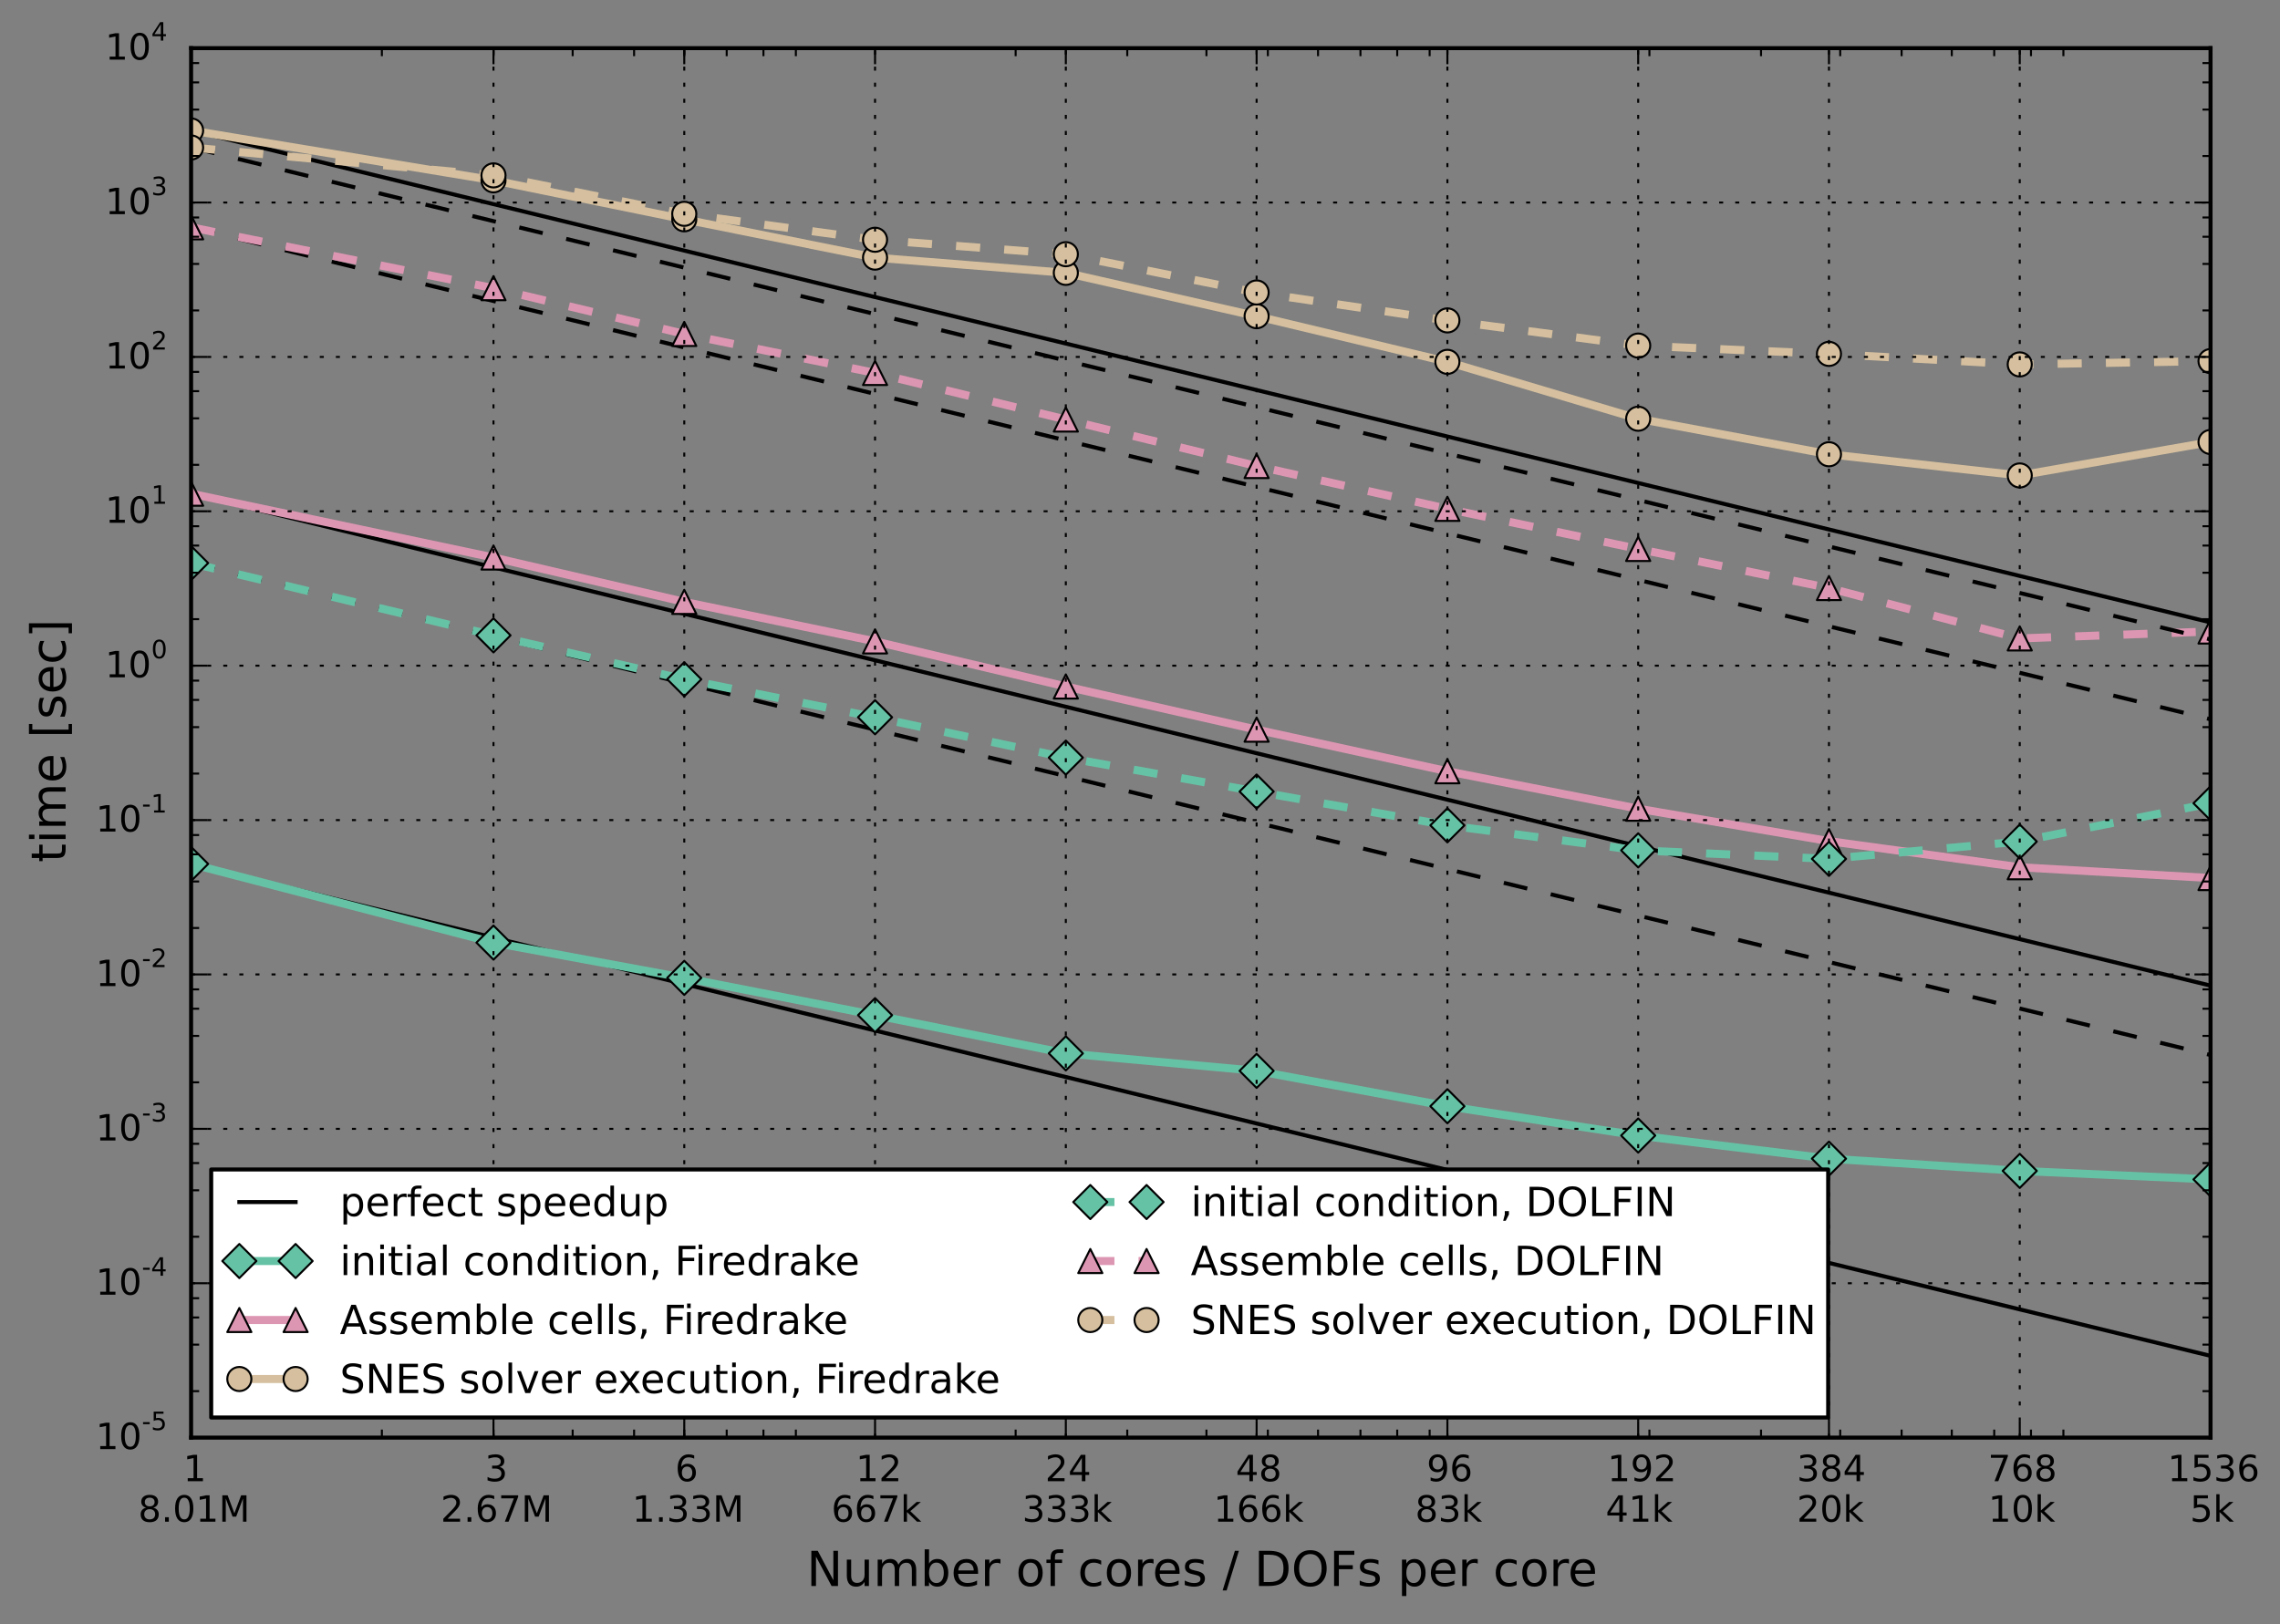 <?xml version="1.0" encoding="utf-8" standalone="no"?>
<!DOCTYPE svg PUBLIC "-//W3C//DTD SVG 1.1//EN"
  "http://www.w3.org/Graphics/SVG/1.1/DTD/svg11.dtd">
<!-- Created with matplotlib (http://matplotlib.org/) -->
<svg height="404pt" version="1.1" viewBox="0 0 567 404" width="567pt" xmlns="http://www.w3.org/2000/svg" xmlns:xlink="http://www.w3.org/1999/xlink">
 <rect x="0" y="0" width="567" height="404" fill="#808080" stroke="none"/>
 <defs>
  <style type="text/css">
*{stroke-linecap:butt;stroke-linejoin:round;}
  </style>
 </defs>
 <g id="figure_1">
  <g id="patch_1">
   <path d="
M0 404.172
L567.599 404.172
L567.599 0
L0 0
z
" style="fill:none;"/>
  </g>
  <g id="axes_1">
   <g id="patch_2">
    <path d="
M47.524 357.57
L549.724 357.57
L549.724 11.97
L47.524 11.97
z
" style="fill:none;"/>
   </g>
   <g id="line2d_1">
    <path clip-path="url(#pe2999e13d5)" d="
M47.524 214.882
L122.722 233.203
L170.166 244.763
L217.611 256.322
L265.056 267.882
L312.5 279.442
L359.945 291.001
L407.39 302.561
L454.834 314.12
L502.279 325.68
L549.724 337.239" style="fill:none;stroke:#000000;stroke-linecap:square;"/>
   </g>
   <g id="line2d_2">
    <path clip-path="url(#pe2999e13d5)" d="
M47.524 214.882
L122.722 234.45
L170.166 243.222
L217.611 252.499
L265.056 261.999
L312.5 266.352
L359.945 275.147
L407.39 282.438
L454.834 288.19
L502.279 291.231
L549.724 293.356" style="fill:none;stroke:#66c2a5;stroke-linecap:square;stroke-width:2;"/>
    <defs>
     <path d="
M-3.33067e-16 4.243
L4.243 0
L5.55112e-16 -4.243
L-4.243 -8.88178e-16
z
" id="m466e4706a2" style="stroke:#000000;stroke-linejoin:miter;stroke-width:0.5;"/>
    </defs>
    <g clip-path="url(#pe2999e13d5)">
     <use style="fill:#66c2a5;stroke:#000000;stroke-linejoin:miter;stroke-width:0.5;" x="47.524" xlink:href="#m466e4706a2" y="214.882"/>
     <use style="fill:#66c2a5;stroke:#000000;stroke-linejoin:miter;stroke-width:0.5;" x="122.722" xlink:href="#m466e4706a2" y="234.45"/>
     <use style="fill:#66c2a5;stroke:#000000;stroke-linejoin:miter;stroke-width:0.5;" x="170.166" xlink:href="#m466e4706a2" y="243.222"/>
     <use style="fill:#66c2a5;stroke:#000000;stroke-linejoin:miter;stroke-width:0.5;" x="217.611" xlink:href="#m466e4706a2" y="252.499"/>
     <use style="fill:#66c2a5;stroke:#000000;stroke-linejoin:miter;stroke-width:0.5;" x="265.056" xlink:href="#m466e4706a2" y="261.999"/>
     <use style="fill:#66c2a5;stroke:#000000;stroke-linejoin:miter;stroke-width:0.5;" x="312.5" xlink:href="#m466e4706a2" y="266.352"/>
     <use style="fill:#66c2a5;stroke:#000000;stroke-linejoin:miter;stroke-width:0.5;" x="359.945" xlink:href="#m466e4706a2" y="275.147"/>
     <use style="fill:#66c2a5;stroke:#000000;stroke-linejoin:miter;stroke-width:0.5;" x="407.39" xlink:href="#m466e4706a2" y="282.438"/>
     <use style="fill:#66c2a5;stroke:#000000;stroke-linejoin:miter;stroke-width:0.5;" x="454.834" xlink:href="#m466e4706a2" y="288.19"/>
     <use style="fill:#66c2a5;stroke:#000000;stroke-linejoin:miter;stroke-width:0.5;" x="502.279" xlink:href="#m466e4706a2" y="291.231"/>
     <use style="fill:#66c2a5;stroke:#000000;stroke-linejoin:miter;stroke-width:0.5;" x="549.724" xlink:href="#m466e4706a2" y="293.356"/>
    </g>
   </g>
   <g id="line2d_3">
    <path clip-path="url(#pe2999e13d5)" d="
M47.524 122.789
L122.722 141.111
L170.166 152.67
L217.611 164.23
L265.056 175.789
L312.5 187.349
L359.945 198.908
L407.39 210.468
L454.834 222.027
L502.279 233.587
L549.724 245.147" style="fill:none;stroke:#000000;stroke-linecap:square;"/>
   </g>
   <g id="line2d_4">
    <path clip-path="url(#pe2999e13d5)" d="
M47.524 122.789
L122.722 138.668
L170.166 149.7
L217.611 159.525
L265.056 170.746
L312.5 181.481
L359.945 191.825
L407.39 201.142
L454.834 209.211
L502.279 215.71
L549.724 218.389" style="fill:none;stroke:#dd96b2;stroke-linecap:square;stroke-width:2;"/>
    <defs>
     <path d="
M0 -3
L-3 3
L3 3
z
" id="m47026761ac" style="stroke:#000000;stroke-linejoin:miter;stroke-width:0.5;"/>
    </defs>
    <g clip-path="url(#pe2999e13d5)">
     <use style="fill:#dd96b2;stroke:#000000;stroke-linejoin:miter;stroke-width:0.5;" x="47.524" xlink:href="#m47026761ac" y="122.789"/>
     <use style="fill:#dd96b2;stroke:#000000;stroke-linejoin:miter;stroke-width:0.5;" x="122.722" xlink:href="#m47026761ac" y="138.668"/>
     <use style="fill:#dd96b2;stroke:#000000;stroke-linejoin:miter;stroke-width:0.5;" x="170.166" xlink:href="#m47026761ac" y="149.7"/>
     <use style="fill:#dd96b2;stroke:#000000;stroke-linejoin:miter;stroke-width:0.5;" x="217.611" xlink:href="#m47026761ac" y="159.525"/>
     <use style="fill:#dd96b2;stroke:#000000;stroke-linejoin:miter;stroke-width:0.5;" x="265.056" xlink:href="#m47026761ac" y="170.746"/>
     <use style="fill:#dd96b2;stroke:#000000;stroke-linejoin:miter;stroke-width:0.5;" x="312.5" xlink:href="#m47026761ac" y="181.481"/>
     <use style="fill:#dd96b2;stroke:#000000;stroke-linejoin:miter;stroke-width:0.5;" x="359.945" xlink:href="#m47026761ac" y="191.825"/>
     <use style="fill:#dd96b2;stroke:#000000;stroke-linejoin:miter;stroke-width:0.5;" x="407.39" xlink:href="#m47026761ac" y="201.142"/>
     <use style="fill:#dd96b2;stroke:#000000;stroke-linejoin:miter;stroke-width:0.5;" x="454.834" xlink:href="#m47026761ac" y="209.211"/>
     <use style="fill:#dd96b2;stroke:#000000;stroke-linejoin:miter;stroke-width:0.5;" x="502.279" xlink:href="#m47026761ac" y="215.71"/>
     <use style="fill:#dd96b2;stroke:#000000;stroke-linejoin:miter;stroke-width:0.5;" x="549.724" xlink:href="#m47026761ac" y="218.389"/>
    </g>
   </g>
   <g id="line2d_5">
    <path clip-path="url(#pe2999e13d5)" d="
M47.524 32.452
L122.722 50.773
L170.166 62.333
L217.611 73.892
L265.056 85.452
L312.5 97.011
L359.945 108.571
L407.39 120.13
L454.834 131.69
L502.279 143.249
L549.724 154.809" style="fill:none;stroke:#000000;stroke-linecap:square;"/>
   </g>
   <g id="line2d_6">
    <path clip-path="url(#pe2999e13d5)" d="
M47.524 32.452
L122.722 44.853
L170.166 54.549
L217.611 64.076
L265.056 67.865
L312.5 78.645
L359.945 89.998
L407.39 104.148
L454.834 112.983
L502.279 118.256
L549.724 109.936" style="fill:none;stroke:#d5bf9e;stroke-linecap:square;stroke-width:2;"/>
    <defs>
     <path d="
M0 3
C0.796 3 1.559 2.684 2.121 2.121
C2.684 1.559 3 0.796 3 0
C3 -0.796 2.684 -1.559 2.121 -2.121
C1.559 -2.684 0.796 -3 0 -3
C-0.796 -3 -1.559 -2.684 -2.121 -2.121
C-2.684 -1.559 -3 -0.796 -3 0
C-3 0.796 -2.684 1.559 -2.121 2.121
C-1.559 2.684 -0.796 3 0 3
z
" id="m5723782d52" style="stroke:#000000;stroke-width:0.5;"/>
    </defs>
    <g clip-path="url(#pe2999e13d5)">
     <use style="fill:#d5bf9e;stroke:#000000;stroke-width:0.5;" x="47.524" xlink:href="#m5723782d52" y="32.452"/>
     <use style="fill:#d5bf9e;stroke:#000000;stroke-width:0.5;" x="122.722" xlink:href="#m5723782d52" y="44.853"/>
     <use style="fill:#d5bf9e;stroke:#000000;stroke-width:0.5;" x="170.166" xlink:href="#m5723782d52" y="54.549"/>
     <use style="fill:#d5bf9e;stroke:#000000;stroke-width:0.5;" x="217.611" xlink:href="#m5723782d52" y="64.076"/>
     <use style="fill:#d5bf9e;stroke:#000000;stroke-width:0.5;" x="265.056" xlink:href="#m5723782d52" y="67.865"/>
     <use style="fill:#d5bf9e;stroke:#000000;stroke-width:0.5;" x="312.5" xlink:href="#m5723782d52" y="78.645"/>
     <use style="fill:#d5bf9e;stroke:#000000;stroke-width:0.5;" x="359.945" xlink:href="#m5723782d52" y="89.998"/>
     <use style="fill:#d5bf9e;stroke:#000000;stroke-width:0.5;" x="407.39" xlink:href="#m5723782d52" y="104.148"/>
     <use style="fill:#d5bf9e;stroke:#000000;stroke-width:0.5;" x="454.834" xlink:href="#m5723782d52" y="112.983"/>
     <use style="fill:#d5bf9e;stroke:#000000;stroke-width:0.5;" x="502.279" xlink:href="#m5723782d52" y="118.256"/>
     <use style="fill:#d5bf9e;stroke:#000000;stroke-width:0.5;" x="549.724" xlink:href="#m5723782d52" y="109.936"/>
    </g>
   </g>
   <g id="line2d_7">
    <path clip-path="url(#pe2999e13d5)" d="
M47.524 140.046
L122.722 158.367
L170.166 169.927
L217.611 181.487
L265.056 193.046
L312.5 204.606
L359.945 216.165
L407.39 227.725
L454.834 239.284
L502.279 250.844
L549.724 262.403" style="fill:none;stroke:#000000;stroke-dasharray:6,6;stroke-dashoffset:0.0;"/>
   </g>
   <g id="line2d_8">
    <path clip-path="url(#pe2999e13d5)" d="
M47.524 140.046
L122.722 158.03
L170.166 168.953
L217.611 178.404
L265.056 188.441
L312.5 196.877
L359.945 205.282
L407.39 211.507
L454.834 213.627
L502.279 209.315
L549.724 199.798" style="fill:none;stroke:#66c2a5;stroke-dasharray:6,6;stroke-dashoffset:0.0;stroke-width:2;"/>
    <g clip-path="url(#pe2999e13d5)">
     <use style="fill:#66c2a5;stroke:#000000;stroke-linejoin:miter;stroke-width:0.5;" x="47.524" xlink:href="#m466e4706a2" y="140.046"/>
     <use style="fill:#66c2a5;stroke:#000000;stroke-linejoin:miter;stroke-width:0.5;" x="122.722" xlink:href="#m466e4706a2" y="158.03"/>
     <use style="fill:#66c2a5;stroke:#000000;stroke-linejoin:miter;stroke-width:0.5;" x="170.166" xlink:href="#m466e4706a2" y="168.953"/>
     <use style="fill:#66c2a5;stroke:#000000;stroke-linejoin:miter;stroke-width:0.5;" x="217.611" xlink:href="#m466e4706a2" y="178.404"/>
     <use style="fill:#66c2a5;stroke:#000000;stroke-linejoin:miter;stroke-width:0.5;" x="265.056" xlink:href="#m466e4706a2" y="188.441"/>
     <use style="fill:#66c2a5;stroke:#000000;stroke-linejoin:miter;stroke-width:0.5;" x="312.5" xlink:href="#m466e4706a2" y="196.877"/>
     <use style="fill:#66c2a5;stroke:#000000;stroke-linejoin:miter;stroke-width:0.5;" x="359.945" xlink:href="#m466e4706a2" y="205.282"/>
     <use style="fill:#66c2a5;stroke:#000000;stroke-linejoin:miter;stroke-width:0.5;" x="407.39" xlink:href="#m466e4706a2" y="211.507"/>
     <use style="fill:#66c2a5;stroke:#000000;stroke-linejoin:miter;stroke-width:0.5;" x="454.834" xlink:href="#m466e4706a2" y="213.627"/>
     <use style="fill:#66c2a5;stroke:#000000;stroke-linejoin:miter;stroke-width:0.5;" x="502.279" xlink:href="#m466e4706a2" y="209.315"/>
     <use style="fill:#66c2a5;stroke:#000000;stroke-linejoin:miter;stroke-width:0.5;" x="549.724" xlink:href="#m466e4706a2" y="199.798"/>
    </g>
   </g>
   <g id="line2d_9">
    <path clip-path="url(#pe2999e13d5)" d="
M47.524 56.542
L122.722 74.863
L170.166 86.423
L217.611 97.982
L265.056 109.542
L312.5 121.101
L359.945 132.661
L407.39 144.221
L454.834 155.78
L502.279 167.34
L549.724 178.899" style="fill:none;stroke:#000000;stroke-dasharray:6,6;stroke-dashoffset:0.0;"/>
   </g>
   <g id="line2d_10">
    <path clip-path="url(#pe2999e13d5)" d="
M47.524 56.542
L122.722 71.675
L170.166 83.06
L217.611 92.761
L265.056 104.346
L312.5 115.913
L359.945 126.56
L407.39 136.535
L454.834 146.257
L502.279 158.792
L549.724 157.065" style="fill:none;stroke:#dd96b2;stroke-dasharray:6,6;stroke-dashoffset:0.0;stroke-width:2;"/>
    <g clip-path="url(#pe2999e13d5)">
     <use style="fill:#dd96b2;stroke:#000000;stroke-linejoin:miter;stroke-width:0.5;" x="47.524" xlink:href="#m47026761ac" y="56.542"/>
     <use style="fill:#dd96b2;stroke:#000000;stroke-linejoin:miter;stroke-width:0.5;" x="122.722" xlink:href="#m47026761ac" y="71.675"/>
     <use style="fill:#dd96b2;stroke:#000000;stroke-linejoin:miter;stroke-width:0.5;" x="170.166" xlink:href="#m47026761ac" y="83.06"/>
     <use style="fill:#dd96b2;stroke:#000000;stroke-linejoin:miter;stroke-width:0.5;" x="217.611" xlink:href="#m47026761ac" y="92.761"/>
     <use style="fill:#dd96b2;stroke:#000000;stroke-linejoin:miter;stroke-width:0.5;" x="265.056" xlink:href="#m47026761ac" y="104.346"/>
     <use style="fill:#dd96b2;stroke:#000000;stroke-linejoin:miter;stroke-width:0.5;" x="312.5" xlink:href="#m47026761ac" y="115.913"/>
     <use style="fill:#dd96b2;stroke:#000000;stroke-linejoin:miter;stroke-width:0.5;" x="359.945" xlink:href="#m47026761ac" y="126.56"/>
     <use style="fill:#dd96b2;stroke:#000000;stroke-linejoin:miter;stroke-width:0.5;" x="407.39" xlink:href="#m47026761ac" y="136.535"/>
     <use style="fill:#dd96b2;stroke:#000000;stroke-linejoin:miter;stroke-width:0.5;" x="454.834" xlink:href="#m47026761ac" y="146.257"/>
     <use style="fill:#dd96b2;stroke:#000000;stroke-linejoin:miter;stroke-width:0.5;" x="502.279" xlink:href="#m47026761ac" y="158.792"/>
     <use style="fill:#dd96b2;stroke:#000000;stroke-linejoin:miter;stroke-width:0.5;" x="549.724" xlink:href="#m47026761ac" y="157.065"/>
    </g>
   </g>
   <g id="line2d_11">
    <path clip-path="url(#pe2999e13d5)" d="
M47.524 36.683
L122.722 55.005
L170.166 66.564
L217.611 78.124
L265.056 89.683
L312.5 101.243
L359.945 112.802
L407.39 124.362
L454.834 135.922
L502.279 147.481
L549.724 159.041" style="fill:none;stroke:#000000;stroke-dasharray:6,6;stroke-dashoffset:0.0;"/>
   </g>
   <g id="line2d_12">
    <path clip-path="url(#pe2999e13d5)" d="
M47.524 36.683
L122.722 43.625
L170.166 53.184
L217.611 59.634
L265.056 63.225
L312.5 72.748
L359.945 79.697
L407.39 85.952
L454.834 88.022
L502.279 90.639
L549.724 89.815" style="fill:none;stroke:#d5bf9e;stroke-dasharray:6,6;stroke-dashoffset:0.0;stroke-width:2;"/>
    <g clip-path="url(#pe2999e13d5)">
     <use style="fill:#d5bf9e;stroke:#000000;stroke-width:0.5;" x="47.524" xlink:href="#m5723782d52" y="36.683"/>
     <use style="fill:#d5bf9e;stroke:#000000;stroke-width:0.5;" x="122.722" xlink:href="#m5723782d52" y="43.625"/>
     <use style="fill:#d5bf9e;stroke:#000000;stroke-width:0.5;" x="170.166" xlink:href="#m5723782d52" y="53.184"/>
     <use style="fill:#d5bf9e;stroke:#000000;stroke-width:0.5;" x="217.611" xlink:href="#m5723782d52" y="59.634"/>
     <use style="fill:#d5bf9e;stroke:#000000;stroke-width:0.5;" x="265.056" xlink:href="#m5723782d52" y="63.225"/>
     <use style="fill:#d5bf9e;stroke:#000000;stroke-width:0.5;" x="312.5" xlink:href="#m5723782d52" y="72.748"/>
     <use style="fill:#d5bf9e;stroke:#000000;stroke-width:0.5;" x="359.945" xlink:href="#m5723782d52" y="79.697"/>
     <use style="fill:#d5bf9e;stroke:#000000;stroke-width:0.5;" x="407.39" xlink:href="#m5723782d52" y="85.952"/>
     <use style="fill:#d5bf9e;stroke:#000000;stroke-width:0.5;" x="454.834" xlink:href="#m5723782d52" y="88.022"/>
     <use style="fill:#d5bf9e;stroke:#000000;stroke-width:0.5;" x="502.279" xlink:href="#m5723782d52" y="90.639"/>
     <use style="fill:#d5bf9e;stroke:#000000;stroke-width:0.5;" x="549.724" xlink:href="#m5723782d52" y="89.815"/>
    </g>
   </g>
   <g id="patch_3">
    <path d="
M47.524 11.97
L549.724 11.97" style="fill:none;stroke:#000000;stroke-linecap:square;stroke-linejoin:miter;"/>
   </g>
   <g id="patch_4">
    <path d="
M549.724 357.57
L549.724 11.97" style="fill:none;stroke:#000000;stroke-linecap:square;stroke-linejoin:miter;"/>
   </g>
   <g id="patch_5">
    <path d="
M47.524 357.57
L549.724 357.57" style="fill:none;stroke:#000000;stroke-linecap:square;stroke-linejoin:miter;"/>
   </g>
   <g id="patch_6">
    <path d="
M47.524 357.57
L47.524 11.97" style="fill:none;stroke:#000000;stroke-linecap:square;stroke-linejoin:miter;"/>
   </g>
   <g id="matplotlib.axis_1">
    <g id="xtick_1">
     <g id="line2d_13">
      <path clip-path="url(#pe2999e13d5)" d="
M47.524 357.57
L47.524 11.97" style="fill:none;stroke:#000000;stroke-dasharray:1,3;stroke-dashoffset:0.0;stroke-width:0.5;"/>
     </g>
     <g id="line2d_14">
      <defs>
       <path d="
M0 0
L0 -4" id="m93b0483c22" style="stroke:#000000;stroke-width:0.5;"/>
      </defs>
      <g>
       <use style="stroke:#000000;stroke-width:0.5;" x="47.524" xlink:href="#m93b0483c22" y="357.57"/>
      </g>
     </g>
     <g id="line2d_15">
      <defs>
       <path d="
M0 0
L0 4" id="m741efc42ff" style="stroke:#000000;stroke-width:0.5;"/>
      </defs>
      <g>
       <use style="stroke:#000000;stroke-width:0.5;" x="47.524" xlink:href="#m741efc42ff" y="11.97"/>
      </g>
     </g>
     <g id="text_1">
      <!-- 1 -->
      <defs>
       <path d="
M12.406 8.297
L28.516 8.297
L28.516 63.922
L10.984 60.406
L10.984 69.391
L28.422 72.906
L38.281 72.906
L38.281 8.297
L54.391 8.297
L54.391 0
L12.406 0
z
" id="BitstreamVeraSans-Roman-31"/>
      </defs>
      <g transform="translate(45.57 368.409)scale(0.09 -0.09)">
       <use xlink:href="#BitstreamVeraSans-Roman-31"/>
      </g>
      <!-- 8.01M -->
      <defs>
       <path d="
M31.781 34.625
Q24.75 34.625 20.719 30.859
Q16.703 27.094 16.703 20.516
Q16.703 13.922 20.719 10.156
Q24.75 6.391 31.781 6.391
Q38.812 6.391 42.859 10.172
Q46.922 13.969 46.922 20.516
Q46.922 27.094 42.891 30.859
Q38.875 34.625 31.781 34.625
M21.922 38.812
Q15.578 40.375 12.031 44.719
Q8.5 49.078 8.5 55.328
Q8.5 64.062 14.719 69.141
Q20.953 74.219 31.781 74.219
Q42.672 74.219 48.875 69.141
Q55.078 64.062 55.078 55.328
Q55.078 49.078 51.531 44.719
Q48 40.375 41.703 38.812
Q48.828 37.156 52.797 32.312
Q56.781 27.484 56.781 20.516
Q56.781 9.906 50.312 4.234
Q43.844 -1.422 31.781 -1.422
Q19.734 -1.422 13.25 4.234
Q6.781 9.906 6.781 20.516
Q6.781 27.484 10.781 32.312
Q14.797 37.156 21.922 38.812
M18.312 54.391
Q18.312 48.734 21.844 45.562
Q25.391 42.391 31.781 42.391
Q38.141 42.391 41.719 45.562
Q45.312 48.734 45.312 54.391
Q45.312 60.062 41.719 63.234
Q38.141 66.406 31.781 66.406
Q25.391 66.406 21.844 63.234
Q18.312 60.062 18.312 54.391" id="BitstreamVeraSans-Roman-38"/>
       <path d="
M9.812 72.906
L24.516 72.906
L43.109 23.297
L61.812 72.906
L76.516 72.906
L76.516 0
L66.891 0
L66.891 64.016
L48.094 14.016
L38.188 14.016
L19.391 64.016
L19.391 0
L9.812 0
z
" id="BitstreamVeraSans-Roman-4d"/>
       <path d="
M10.688 12.406
L21 12.406
L21 0
L10.688 0
z
" id="BitstreamVeraSans-Roman-2e"/>
       <path d="
M31.781 66.406
Q24.172 66.406 20.328 58.906
Q16.5 51.422 16.5 36.375
Q16.5 21.391 20.328 13.891
Q24.172 6.391 31.781 6.391
Q39.453 6.391 43.281 13.891
Q47.125 21.391 47.125 36.375
Q47.125 51.422 43.281 58.906
Q39.453 66.406 31.781 66.406
M31.781 74.219
Q44.047 74.219 50.516 64.516
Q56.984 54.828 56.984 36.375
Q56.984 17.969 50.516 8.266
Q44.047 -1.422 31.781 -1.422
Q19.531 -1.422 13.062 8.266
Q6.594 17.969 6.594 36.375
Q6.594 54.828 13.062 64.516
Q19.531 74.219 31.781 74.219" id="BitstreamVeraSans-Roman-30"/>
      </defs>
      <g transform="translate(34.366 378.487)scale(0.09 -0.09)">
       <use xlink:href="#BitstreamVeraSans-Roman-38"/>
       <use x="63.623" xlink:href="#BitstreamVeraSans-Roman-2e"/>
       <use x="95.41" xlink:href="#BitstreamVeraSans-Roman-30"/>
       <use x="159.033" xlink:href="#BitstreamVeraSans-Roman-31"/>
       <use x="222.656" xlink:href="#BitstreamVeraSans-Roman-4d"/>
      </g>
     </g>
    </g>
    <g id="xtick_2">
     <g id="line2d_16">
      <path clip-path="url(#pe2999e13d5)" d="
M122.722 357.57
L122.722 11.97" style="fill:none;stroke:#000000;stroke-dasharray:1,3;stroke-dashoffset:0.0;stroke-width:0.5;"/>
     </g>
     <g id="line2d_17">
      <g>
       <use style="stroke:#000000;stroke-width:0.5;" x="122.722" xlink:href="#m93b0483c22" y="357.57"/>
      </g>
     </g>
     <g id="line2d_18">
      <g>
       <use style="stroke:#000000;stroke-width:0.5;" x="122.722" xlink:href="#m741efc42ff" y="11.97"/>
      </g>
     </g>
     <g id="text_2">
      <!-- 3 -->
      <defs>
       <path d="
M40.578 39.312
Q47.656 37.797 51.625 33
Q55.609 28.219 55.609 21.188
Q55.609 10.406 48.188 4.484
Q40.766 -1.422 27.094 -1.422
Q22.516 -1.422 17.656 -0.516
Q12.797 0.391 7.625 2.203
L7.625 11.719
Q11.719 9.328 16.594 8.109
Q21.484 6.891 26.812 6.891
Q36.078 6.891 40.938 10.547
Q45.797 14.203 45.797 21.188
Q45.797 27.641 41.281 31.266
Q36.766 34.906 28.719 34.906
L20.219 34.906
L20.219 43.016
L29.109 43.016
Q36.375 43.016 40.234 45.922
Q44.094 48.828 44.094 54.297
Q44.094 59.906 40.109 62.906
Q36.141 65.922 28.719 65.922
Q24.656 65.922 20.016 65.031
Q15.375 64.156 9.812 62.312
L9.812 71.094
Q15.438 72.656 20.344 73.438
Q25.25 74.219 29.594 74.219
Q40.828 74.219 47.359 69.109
Q53.906 64.016 53.906 55.328
Q53.906 49.266 50.438 45.094
Q46.969 40.922 40.578 39.312" id="BitstreamVeraSans-Roman-33"/>
      </defs>
      <g transform="translate(120.562 368.409)scale(0.09 -0.09)">
       <use xlink:href="#BitstreamVeraSans-Roman-33"/>
      </g>
      <!-- 2.67M -->
      <defs>
       <path d="
M19.188 8.297
L53.609 8.297
L53.609 0
L7.328 0
L7.328 8.297
Q12.938 14.109 22.625 23.891
Q32.328 33.688 34.812 36.531
Q39.547 41.844 41.422 45.531
Q43.312 49.219 43.312 52.781
Q43.312 58.594 39.234 62.25
Q35.156 65.922 28.609 65.922
Q23.969 65.922 18.812 64.312
Q13.672 62.703 7.812 59.422
L7.812 69.391
Q13.766 71.781 18.938 73
Q24.125 74.219 28.422 74.219
Q39.75 74.219 46.484 68.547
Q53.219 62.891 53.219 53.422
Q53.219 48.922 51.531 44.891
Q49.859 40.875 45.406 35.406
Q44.188 33.984 37.641 27.219
Q31.109 20.453 19.188 8.297" id="BitstreamVeraSans-Roman-32"/>
       <path d="
M33.016 40.375
Q26.375 40.375 22.484 35.828
Q18.609 31.297 18.609 23.391
Q18.609 15.531 22.484 10.953
Q26.375 6.391 33.016 6.391
Q39.656 6.391 43.531 10.953
Q47.406 15.531 47.406 23.391
Q47.406 31.297 43.531 35.828
Q39.656 40.375 33.016 40.375
M52.594 71.297
L52.594 62.312
Q48.875 64.062 45.094 64.984
Q41.312 65.922 37.594 65.922
Q27.828 65.922 22.672 59.328
Q17.531 52.734 16.797 39.406
Q19.672 43.656 24.016 45.922
Q28.375 48.188 33.594 48.188
Q44.578 48.188 50.953 41.516
Q57.328 34.859 57.328 23.391
Q57.328 12.156 50.688 5.359
Q44.047 -1.422 33.016 -1.422
Q20.359 -1.422 13.672 8.266
Q6.984 17.969 6.984 36.375
Q6.984 53.656 15.188 63.938
Q23.391 74.219 37.203 74.219
Q40.922 74.219 44.703 73.484
Q48.484 72.75 52.594 71.297" id="BitstreamVeraSans-Roman-36"/>
       <path d="
M8.203 72.906
L55.078 72.906
L55.078 68.703
L28.609 0
L18.312 0
L43.219 64.594
L8.203 64.594
z
" id="BitstreamVeraSans-Roman-37"/>
      </defs>
      <g transform="translate(109.589 378.487)scale(0.09 -0.09)">
       <use xlink:href="#BitstreamVeraSans-Roman-32"/>
       <use x="63.623" xlink:href="#BitstreamVeraSans-Roman-2e"/>
       <use x="95.41" xlink:href="#BitstreamVeraSans-Roman-36"/>
       <use x="159.033" xlink:href="#BitstreamVeraSans-Roman-37"/>
       <use x="222.656" xlink:href="#BitstreamVeraSans-Roman-4d"/>
      </g>
     </g>
    </g>
    <g id="xtick_3">
     <g id="line2d_19">
      <path clip-path="url(#pe2999e13d5)" d="
M170.166 357.57
L170.166 11.97" style="fill:none;stroke:#000000;stroke-dasharray:1,3;stroke-dashoffset:0.0;stroke-width:0.5;"/>
     </g>
     <g id="line2d_20">
      <g>
       <use style="stroke:#000000;stroke-width:0.5;" x="170.166" xlink:href="#m93b0483c22" y="357.57"/>
      </g>
     </g>
     <g id="line2d_21">
      <g>
       <use style="stroke:#000000;stroke-width:0.5;" x="170.166" xlink:href="#m741efc42ff" y="11.97"/>
      </g>
     </g>
     <g id="text_3">
      <!-- 6 -->
      <g transform="translate(167.901 368.409)scale(0.09 -0.09)">
       <use xlink:href="#BitstreamVeraSans-Roman-36"/>
      </g>
      <!-- 1.33M -->
      <g transform="translate(157.198 378.487)scale(0.09 -0.09)">
       <use xlink:href="#BitstreamVeraSans-Roman-31"/>
       <use x="63.623" xlink:href="#BitstreamVeraSans-Roman-2e"/>
       <use x="95.41" xlink:href="#BitstreamVeraSans-Roman-33"/>
       <use x="159.033" xlink:href="#BitstreamVeraSans-Roman-33"/>
       <use x="222.656" xlink:href="#BitstreamVeraSans-Roman-4d"/>
      </g>
     </g>
    </g>
    <g id="xtick_4">
     <g id="line2d_22">
      <path clip-path="url(#pe2999e13d5)" d="
M217.611 357.57
L217.611 11.97" style="fill:none;stroke:#000000;stroke-dasharray:1,3;stroke-dashoffset:0.0;stroke-width:0.5;"/>
     </g>
     <g id="line2d_23">
      <g>
       <use style="stroke:#000000;stroke-width:0.5;" x="217.611" xlink:href="#m93b0483c22" y="357.57"/>
      </g>
     </g>
     <g id="line2d_24">
      <g>
       <use style="stroke:#000000;stroke-width:0.5;" x="217.611" xlink:href="#m741efc42ff" y="11.97"/>
      </g>
     </g>
     <g id="text_4">
      <!-- 12 -->
      <g transform="translate(212.83 368.409)scale(0.09 -0.09)">
       <use xlink:href="#BitstreamVeraSans-Roman-31"/>
       <use x="63.623" xlink:href="#BitstreamVeraSans-Roman-32"/>
      </g>
      <!-- 667k -->
      <defs>
       <path d="
M9.078 75.984
L18.109 75.984
L18.109 31.109
L44.922 54.688
L56.391 54.688
L27.391 29.109
L57.625 0
L45.906 0
L18.109 26.703
L18.109 0
L9.078 0
z
" id="BitstreamVeraSans-Roman-6b"/>
      </defs>
      <g transform="translate(206.743 378.487)scale(0.09 -0.09)">
       <use xlink:href="#BitstreamVeraSans-Roman-36"/>
       <use x="63.623" xlink:href="#BitstreamVeraSans-Roman-36"/>
       <use x="127.246" xlink:href="#BitstreamVeraSans-Roman-37"/>
       <use x="190.869" xlink:href="#BitstreamVeraSans-Roman-6b"/>
      </g>
     </g>
    </g>
    <g id="xtick_5">
     <g id="line2d_25">
      <path clip-path="url(#pe2999e13d5)" d="
M265.056 357.57
L265.056 11.97" style="fill:none;stroke:#000000;stroke-dasharray:1,3;stroke-dashoffset:0.0;stroke-width:0.5;"/>
     </g>
     <g id="line2d_26">
      <g>
       <use style="stroke:#000000;stroke-width:0.5;" x="265.056" xlink:href="#m93b0483c22" y="357.57"/>
      </g>
     </g>
     <g id="line2d_27">
      <g>
       <use style="stroke:#000000;stroke-width:0.5;" x="265.056" xlink:href="#m741efc42ff" y="11.97"/>
      </g>
     </g>
     <g id="text_5">
      <!-- 24 -->
      <defs>
       <path d="
M37.797 64.312
L12.891 25.391
L37.797 25.391
z

M35.203 72.906
L47.609 72.906
L47.609 25.391
L58.016 25.391
L58.016 17.188
L47.609 17.188
L47.609 0
L37.797 0
L37.797 17.188
L4.891 17.188
L4.891 26.703
z
" id="BitstreamVeraSans-Roman-34"/>
      </defs>
      <g transform="translate(259.912 368.409)scale(0.09 -0.09)">
       <use xlink:href="#BitstreamVeraSans-Roman-32"/>
       <use x="63.623" xlink:href="#BitstreamVeraSans-Roman-34"/>
      </g>
      <!-- 333k -->
      <g transform="translate(254.216 378.487)scale(0.09 -0.09)">
       <use xlink:href="#BitstreamVeraSans-Roman-33"/>
       <use x="63.623" xlink:href="#BitstreamVeraSans-Roman-33"/>
       <use x="127.246" xlink:href="#BitstreamVeraSans-Roman-33"/>
       <use x="190.869" xlink:href="#BitstreamVeraSans-Roman-6b"/>
      </g>
     </g>
    </g>
    <g id="xtick_6">
     <g id="line2d_28">
      <path clip-path="url(#pe2999e13d5)" d="
M312.5 357.57
L312.5 11.97" style="fill:none;stroke:#000000;stroke-dasharray:1,3;stroke-dashoffset:0.0;stroke-width:0.5;"/>
     </g>
     <g id="line2d_29">
      <g>
       <use style="stroke:#000000;stroke-width:0.5;" x="312.5" xlink:href="#m93b0483c22" y="357.57"/>
      </g>
     </g>
     <g id="line2d_30">
      <g>
       <use style="stroke:#000000;stroke-width:0.5;" x="312.5" xlink:href="#m741efc42ff" y="11.97"/>
      </g>
     </g>
     <g id="text_6">
      <!-- 48 -->
      <g transform="translate(307.302 368.409)scale(0.09 -0.09)">
       <use xlink:href="#BitstreamVeraSans-Roman-34"/>
       <use x="63.623" xlink:href="#BitstreamVeraSans-Roman-38"/>
      </g>
      <!-- 166k -->
      <g transform="translate(301.812 378.487)scale(0.09 -0.09)">
       <use xlink:href="#BitstreamVeraSans-Roman-31"/>
       <use x="63.623" xlink:href="#BitstreamVeraSans-Roman-36"/>
       <use x="127.246" xlink:href="#BitstreamVeraSans-Roman-36"/>
       <use x="190.869" xlink:href="#BitstreamVeraSans-Roman-6b"/>
      </g>
     </g>
    </g>
    <g id="xtick_7">
     <g id="line2d_31">
      <path clip-path="url(#pe2999e13d5)" d="
M359.945 357.57
L359.945 11.97" style="fill:none;stroke:#000000;stroke-dasharray:1,3;stroke-dashoffset:0.0;stroke-width:0.5;"/>
     </g>
     <g id="line2d_32">
      <g>
       <use style="stroke:#000000;stroke-width:0.5;" x="359.945" xlink:href="#m93b0483c22" y="357.57"/>
      </g>
     </g>
     <g id="line2d_33">
      <g>
       <use style="stroke:#000000;stroke-width:0.5;" x="359.945" xlink:href="#m741efc42ff" y="11.97"/>
      </g>
     </g>
     <g id="text_7">
      <!-- 96 -->
      <defs>
       <path d="
M10.984 1.516
L10.984 10.5
Q14.703 8.734 18.5 7.812
Q22.312 6.891 25.984 6.891
Q35.75 6.891 40.891 13.453
Q46.047 20.016 46.781 33.406
Q43.953 29.203 39.594 26.953
Q35.25 24.703 29.984 24.703
Q19.047 24.703 12.672 31.312
Q6.297 37.938 6.297 49.422
Q6.297 60.641 12.938 67.422
Q19.578 74.219 30.609 74.219
Q43.266 74.219 49.922 64.516
Q56.594 54.828 56.594 36.375
Q56.594 19.141 48.406 8.859
Q40.234 -1.422 26.422 -1.422
Q22.703 -1.422 18.891 -0.688
Q15.094 0.047 10.984 1.516
M30.609 32.422
Q37.25 32.422 41.125 36.953
Q45.016 41.5 45.016 49.422
Q45.016 57.281 41.125 61.844
Q37.25 66.406 30.609 66.406
Q23.969 66.406 20.094 61.844
Q16.219 57.281 16.219 49.422
Q16.219 41.5 20.094 36.953
Q23.969 32.422 30.609 32.422" id="BitstreamVeraSans-Roman-39"/>
      </defs>
      <g transform="translate(354.786 368.409)scale(0.09 -0.09)">
       <use xlink:href="#BitstreamVeraSans-Roman-39"/>
       <use x="63.623" xlink:href="#BitstreamVeraSans-Roman-36"/>
      </g>
      <!-- 83k -->
      <g transform="translate(351.931 378.487)scale(0.09 -0.09)">
       <use xlink:href="#BitstreamVeraSans-Roman-38"/>
       <use x="63.623" xlink:href="#BitstreamVeraSans-Roman-33"/>
       <use x="127.246" xlink:href="#BitstreamVeraSans-Roman-6b"/>
      </g>
     </g>
    </g>
    <g id="xtick_8">
     <g id="line2d_34">
      <path clip-path="url(#pe2999e13d5)" d="
M407.39 357.57
L407.39 11.97" style="fill:none;stroke:#000000;stroke-dasharray:1,3;stroke-dashoffset:0.0;stroke-width:0.5;"/>
     </g>
     <g id="line2d_35">
      <g>
       <use style="stroke:#000000;stroke-width:0.5;" x="407.39" xlink:href="#m93b0483c22" y="357.57"/>
      </g>
     </g>
     <g id="line2d_36">
      <g>
       <use style="stroke:#000000;stroke-width:0.5;" x="407.39" xlink:href="#m741efc42ff" y="11.97"/>
      </g>
     </g>
     <g id="text_8">
      <!-- 192 -->
      <g transform="translate(399.745 368.409)scale(0.09 -0.09)">
       <use xlink:href="#BitstreamVeraSans-Roman-31"/>
       <use x="63.623" xlink:href="#BitstreamVeraSans-Roman-39"/>
       <use x="127.246" xlink:href="#BitstreamVeraSans-Roman-32"/>
      </g>
      <!-- 41k -->
      <g transform="translate(399.29 378.487)scale(0.09 -0.09)">
       <use xlink:href="#BitstreamVeraSans-Roman-34"/>
       <use x="63.623" xlink:href="#BitstreamVeraSans-Roman-31"/>
       <use x="127.246" xlink:href="#BitstreamVeraSans-Roman-6b"/>
      </g>
     </g>
    </g>
    <g id="xtick_9">
     <g id="line2d_37">
      <path clip-path="url(#pe2999e13d5)" d="
M454.834 357.57
L454.834 11.97" style="fill:none;stroke:#000000;stroke-dasharray:1,3;stroke-dashoffset:0.0;stroke-width:0.5;"/>
     </g>
     <g id="line2d_38">
      <g>
       <use style="stroke:#000000;stroke-width:0.5;" x="454.834" xlink:href="#m93b0483c22" y="357.57"/>
      </g>
     </g>
     <g id="line2d_39">
      <g>
       <use style="stroke:#000000;stroke-width:0.5;" x="454.834" xlink:href="#m741efc42ff" y="11.97"/>
      </g>
     </g>
     <g id="text_9">
      <!-- 384 -->
      <g transform="translate(446.841 368.409)scale(0.09 -0.09)">
       <use xlink:href="#BitstreamVeraSans-Roman-33"/>
       <use x="63.623" xlink:href="#BitstreamVeraSans-Roman-38"/>
       <use x="127.246" xlink:href="#BitstreamVeraSans-Roman-34"/>
      </g>
      <!-- 20k -->
      <g transform="translate(446.845 378.487)scale(0.09 -0.09)">
       <use xlink:href="#BitstreamVeraSans-Roman-32"/>
       <use x="63.623" xlink:href="#BitstreamVeraSans-Roman-30"/>
       <use x="127.246" xlink:href="#BitstreamVeraSans-Roman-6b"/>
      </g>
     </g>
    </g>
    <g id="xtick_10">
     <g id="line2d_40">
      <path clip-path="url(#pe2999e13d5)" d="
M502.279 357.57
L502.279 11.97" style="fill:none;stroke:#000000;stroke-dasharray:1,3;stroke-dashoffset:0.0;stroke-width:0.5;"/>
     </g>
     <g id="line2d_41">
      <g>
       <use style="stroke:#000000;stroke-width:0.5;" x="502.279" xlink:href="#m93b0483c22" y="357.57"/>
      </g>
     </g>
     <g id="line2d_42">
      <g>
       <use style="stroke:#000000;stroke-width:0.5;" x="502.279" xlink:href="#m741efc42ff" y="11.97"/>
      </g>
     </g>
     <g id="text_10">
      <!-- 768 -->
      <g transform="translate(494.367 368.409)scale(0.09 -0.09)">
       <use xlink:href="#BitstreamVeraSans-Roman-37"/>
       <use x="63.623" xlink:href="#BitstreamVeraSans-Roman-36"/>
       <use x="127.246" xlink:href="#BitstreamVeraSans-Roman-38"/>
      </g>
      <!-- 10k -->
      <g transform="translate(494.454 378.487)scale(0.09 -0.09)">
       <use xlink:href="#BitstreamVeraSans-Roman-31"/>
       <use x="63.623" xlink:href="#BitstreamVeraSans-Roman-30"/>
       <use x="127.246" xlink:href="#BitstreamVeraSans-Roman-6b"/>
      </g>
     </g>
    </g>
    <g id="xtick_11">
     <g id="line2d_43">
      <path clip-path="url(#pe2999e13d5)" d="
M549.724 357.57
L549.724 11.97" style="fill:none;stroke:#000000;stroke-dasharray:1,3;stroke-dashoffset:0.0;stroke-width:0.5;"/>
     </g>
     <g id="line2d_44">
      <g>
       <use style="stroke:#000000;stroke-width:0.5;" x="549.724" xlink:href="#m93b0483c22" y="357.57"/>
      </g>
     </g>
     <g id="line2d_45">
      <g>
       <use style="stroke:#000000;stroke-width:0.5;" x="549.724" xlink:href="#m741efc42ff" y="11.97"/>
      </g>
     </g>
     <g id="text_11">
      <!-- 1536 -->
      <defs>
       <path d="
M10.797 72.906
L49.516 72.906
L49.516 64.594
L19.828 64.594
L19.828 46.734
Q21.969 47.469 24.109 47.828
Q26.266 48.188 28.422 48.188
Q40.625 48.188 47.75 41.5
Q54.891 34.812 54.891 23.391
Q54.891 11.625 47.562 5.094
Q40.234 -1.422 26.906 -1.422
Q22.312 -1.422 17.547 -0.641
Q12.797 0.141 7.719 1.703
L7.719 11.625
Q12.109 9.234 16.797 8.062
Q21.484 6.891 26.703 6.891
Q35.156 6.891 40.078 11.328
Q45.016 15.766 45.016 23.391
Q45.016 31 40.078 35.438
Q35.156 39.891 26.703 39.891
Q22.75 39.891 18.812 39.016
Q14.891 38.141 10.797 36.281
z
" id="BitstreamVeraSans-Roman-35"/>
      </defs>
      <g transform="translate(539.049 368.409)scale(0.09 -0.09)">
       <use xlink:href="#BitstreamVeraSans-Roman-31"/>
       <use x="63.623" xlink:href="#BitstreamVeraSans-Roman-35"/>
       <use x="127.246" xlink:href="#BitstreamVeraSans-Roman-33"/>
       <use x="190.869" xlink:href="#BitstreamVeraSans-Roman-36"/>
      </g>
      <!-- 5k -->
      <g transform="translate(544.615 378.487)scale(0.09 -0.09)">
       <use xlink:href="#BitstreamVeraSans-Roman-35"/>
       <use x="63.623" xlink:href="#BitstreamVeraSans-Roman-6b"/>
      </g>
     </g>
    </g>
    <g id="xtick_12">
     <g id="line2d_46">
      <defs>
       <path d="
M0 0
L0 -2" id="m177f7580d0" style="stroke:#000000;stroke-width:0.5;"/>
      </defs>
      <g>
       <use style="stroke:#000000;stroke-width:0.5;" x="94.968" xlink:href="#m177f7580d0" y="357.57"/>
      </g>
     </g>
     <g id="line2d_47">
      <defs>
       <path d="
M0 0
L0 2" id="m5284c7e2a0" style="stroke:#000000;stroke-width:0.5;"/>
      </defs>
      <g>
       <use style="stroke:#000000;stroke-width:0.5;" x="94.968" xlink:href="#m5284c7e2a0" y="11.97"/>
      </g>
     </g>
    </g>
    <g id="xtick_13">
     <g id="line2d_48">
      <g>
       <use style="stroke:#000000;stroke-width:0.5;" x="122.722" xlink:href="#m177f7580d0" y="357.57"/>
      </g>
     </g>
     <g id="line2d_49">
      <g>
       <use style="stroke:#000000;stroke-width:0.5;" x="122.722" xlink:href="#m5284c7e2a0" y="11.97"/>
      </g>
     </g>
    </g>
    <g id="xtick_14">
     <g id="line2d_50">
      <g>
       <use style="stroke:#000000;stroke-width:0.5;" x="142.413" xlink:href="#m177f7580d0" y="357.57"/>
      </g>
     </g>
     <g id="line2d_51">
      <g>
       <use style="stroke:#000000;stroke-width:0.5;" x="142.413" xlink:href="#m5284c7e2a0" y="11.97"/>
      </g>
     </g>
    </g>
    <g id="xtick_15">
     <g id="line2d_52">
      <g>
       <use style="stroke:#000000;stroke-width:0.5;" x="157.687" xlink:href="#m177f7580d0" y="357.57"/>
      </g>
     </g>
     <g id="line2d_53">
      <g>
       <use style="stroke:#000000;stroke-width:0.5;" x="157.687" xlink:href="#m5284c7e2a0" y="11.97"/>
      </g>
     </g>
    </g>
    <g id="xtick_16">
     <g id="line2d_54">
      <g>
       <use style="stroke:#000000;stroke-width:0.5;" x="170.166" xlink:href="#m177f7580d0" y="357.57"/>
      </g>
     </g>
     <g id="line2d_55">
      <g>
       <use style="stroke:#000000;stroke-width:0.5;" x="170.166" xlink:href="#m5284c7e2a0" y="11.97"/>
      </g>
     </g>
    </g>
    <g id="xtick_17">
     <g id="line2d_56">
      <g>
       <use style="stroke:#000000;stroke-width:0.5;" x="180.718" xlink:href="#m177f7580d0" y="357.57"/>
      </g>
     </g>
     <g id="line2d_57">
      <g>
       <use style="stroke:#000000;stroke-width:0.5;" x="180.718" xlink:href="#m5284c7e2a0" y="11.97"/>
      </g>
     </g>
    </g>
    <g id="xtick_18">
     <g id="line2d_58">
      <g>
       <use style="stroke:#000000;stroke-width:0.5;" x="189.858" xlink:href="#m177f7580d0" y="357.57"/>
      </g>
     </g>
     <g id="line2d_59">
      <g>
       <use style="stroke:#000000;stroke-width:0.5;" x="189.858" xlink:href="#m5284c7e2a0" y="11.97"/>
      </g>
     </g>
    </g>
    <g id="xtick_19">
     <g id="line2d_60">
      <g>
       <use style="stroke:#000000;stroke-width:0.5;" x="197.92" xlink:href="#m177f7580d0" y="357.57"/>
      </g>
     </g>
     <g id="line2d_61">
      <g>
       <use style="stroke:#000000;stroke-width:0.5;" x="197.92" xlink:href="#m5284c7e2a0" y="11.97"/>
      </g>
     </g>
    </g>
    <g id="xtick_20">
     <g id="line2d_62">
      <g>
       <use style="stroke:#000000;stroke-width:0.5;" x="252.576" xlink:href="#m177f7580d0" y="357.57"/>
      </g>
     </g>
     <g id="line2d_63">
      <g>
       <use style="stroke:#000000;stroke-width:0.5;" x="252.576" xlink:href="#m5284c7e2a0" y="11.97"/>
      </g>
     </g>
    </g>
    <g id="xtick_21">
     <g id="line2d_64">
      <g>
       <use style="stroke:#000000;stroke-width:0.5;" x="280.33" xlink:href="#m177f7580d0" y="357.57"/>
      </g>
     </g>
     <g id="line2d_65">
      <g>
       <use style="stroke:#000000;stroke-width:0.5;" x="280.33" xlink:href="#m5284c7e2a0" y="11.97"/>
      </g>
     </g>
    </g>
    <g id="xtick_22">
     <g id="line2d_66">
      <g>
       <use style="stroke:#000000;stroke-width:0.5;" x="300.021" xlink:href="#m177f7580d0" y="357.57"/>
      </g>
     </g>
     <g id="line2d_67">
      <g>
       <use style="stroke:#000000;stroke-width:0.5;" x="300.021" xlink:href="#m5284c7e2a0" y="11.97"/>
      </g>
     </g>
    </g>
    <g id="xtick_23">
     <g id="line2d_68">
      <g>
       <use style="stroke:#000000;stroke-width:0.5;" x="315.295" xlink:href="#m177f7580d0" y="357.57"/>
      </g>
     </g>
     <g id="line2d_69">
      <g>
       <use style="stroke:#000000;stroke-width:0.5;" x="315.295" xlink:href="#m5284c7e2a0" y="11.97"/>
      </g>
     </g>
    </g>
    <g id="xtick_24">
     <g id="line2d_70">
      <g>
       <use style="stroke:#000000;stroke-width:0.5;" x="327.774" xlink:href="#m177f7580d0" y="357.57"/>
      </g>
     </g>
     <g id="line2d_71">
      <g>
       <use style="stroke:#000000;stroke-width:0.5;" x="327.774" xlink:href="#m5284c7e2a0" y="11.97"/>
      </g>
     </g>
    </g>
    <g id="xtick_25">
     <g id="line2d_72">
      <g>
       <use style="stroke:#000000;stroke-width:0.5;" x="338.326" xlink:href="#m177f7580d0" y="357.57"/>
      </g>
     </g>
     <g id="line2d_73">
      <g>
       <use style="stroke:#000000;stroke-width:0.5;" x="338.326" xlink:href="#m5284c7e2a0" y="11.97"/>
      </g>
     </g>
    </g>
    <g id="xtick_26">
     <g id="line2d_74">
      <g>
       <use style="stroke:#000000;stroke-width:0.5;" x="347.466" xlink:href="#m177f7580d0" y="357.57"/>
      </g>
     </g>
     <g id="line2d_75">
      <g>
       <use style="stroke:#000000;stroke-width:0.5;" x="347.466" xlink:href="#m5284c7e2a0" y="11.97"/>
      </g>
     </g>
    </g>
    <g id="xtick_27">
     <g id="line2d_76">
      <g>
       <use style="stroke:#000000;stroke-width:0.5;" x="355.528" xlink:href="#m177f7580d0" y="357.57"/>
      </g>
     </g>
     <g id="line2d_77">
      <g>
       <use style="stroke:#000000;stroke-width:0.5;" x="355.528" xlink:href="#m5284c7e2a0" y="11.97"/>
      </g>
     </g>
    </g>
    <g id="xtick_28">
     <g id="line2d_78">
      <g>
       <use style="stroke:#000000;stroke-width:0.5;" x="410.184" xlink:href="#m177f7580d0" y="357.57"/>
      </g>
     </g>
     <g id="line2d_79">
      <g>
       <use style="stroke:#000000;stroke-width:0.5;" x="410.184" xlink:href="#m5284c7e2a0" y="11.97"/>
      </g>
     </g>
    </g>
    <g id="xtick_29">
     <g id="line2d_80">
      <g>
       <use style="stroke:#000000;stroke-width:0.5;" x="437.937" xlink:href="#m177f7580d0" y="357.57"/>
      </g>
     </g>
     <g id="line2d_81">
      <g>
       <use style="stroke:#000000;stroke-width:0.5;" x="437.937" xlink:href="#m5284c7e2a0" y="11.97"/>
      </g>
     </g>
    </g>
    <g id="xtick_30">
     <g id="line2d_82">
      <g>
       <use style="stroke:#000000;stroke-width:0.5;" x="457.629" xlink:href="#m177f7580d0" y="357.57"/>
      </g>
     </g>
     <g id="line2d_83">
      <g>
       <use style="stroke:#000000;stroke-width:0.5;" x="457.629" xlink:href="#m5284c7e2a0" y="11.97"/>
      </g>
     </g>
    </g>
    <g id="xtick_31">
     <g id="line2d_84">
      <g>
       <use style="stroke:#000000;stroke-width:0.5;" x="472.902" xlink:href="#m177f7580d0" y="357.57"/>
      </g>
     </g>
     <g id="line2d_85">
      <g>
       <use style="stroke:#000000;stroke-width:0.5;" x="472.902" xlink:href="#m5284c7e2a0" y="11.97"/>
      </g>
     </g>
    </g>
    <g id="xtick_32">
     <g id="line2d_86">
      <g>
       <use style="stroke:#000000;stroke-width:0.5;" x="485.382" xlink:href="#m177f7580d0" y="357.57"/>
      </g>
     </g>
     <g id="line2d_87">
      <g>
       <use style="stroke:#000000;stroke-width:0.5;" x="485.382" xlink:href="#m5284c7e2a0" y="11.97"/>
      </g>
     </g>
    </g>
    <g id="xtick_33">
     <g id="line2d_88">
      <g>
       <use style="stroke:#000000;stroke-width:0.5;" x="495.933" xlink:href="#m177f7580d0" y="357.57"/>
      </g>
     </g>
     <g id="line2d_89">
      <g>
       <use style="stroke:#000000;stroke-width:0.5;" x="495.933" xlink:href="#m5284c7e2a0" y="11.97"/>
      </g>
     </g>
    </g>
    <g id="xtick_34">
     <g id="line2d_90">
      <g>
       <use style="stroke:#000000;stroke-width:0.5;" x="505.073" xlink:href="#m177f7580d0" y="357.57"/>
      </g>
     </g>
     <g id="line2d_91">
      <g>
       <use style="stroke:#000000;stroke-width:0.5;" x="505.073" xlink:href="#m5284c7e2a0" y="11.97"/>
      </g>
     </g>
    </g>
    <g id="xtick_35">
     <g id="line2d_92">
      <g>
       <use style="stroke:#000000;stroke-width:0.5;" x="513.135" xlink:href="#m177f7580d0" y="357.57"/>
      </g>
     </g>
     <g id="line2d_93">
      <g>
       <use style="stroke:#000000;stroke-width:0.5;" x="513.135" xlink:href="#m5284c7e2a0" y="11.97"/>
      </g>
     </g>
    </g>
    <g id="text_12">
     <!-- Number of cores / DOFs per core -->
     <defs>
      <path id="BitstreamVeraSans-Roman-20"/>
      <path d="
M9.812 72.906
L23.094 72.906
L55.422 11.922
L55.422 72.906
L64.984 72.906
L64.984 0
L51.703 0
L19.391 60.984
L19.391 0
L9.812 0
z
" id="BitstreamVeraSans-Roman-4e"/>
      <path d="
M37.109 75.984
L37.109 68.5
L28.516 68.5
Q23.688 68.5 21.797 66.547
Q19.922 64.594 19.922 59.516
L19.922 54.688
L34.719 54.688
L34.719 47.703
L19.922 47.703
L19.922 0
L10.891 0
L10.891 47.703
L2.297 47.703
L2.297 54.688
L10.891 54.688
L10.891 58.5
Q10.891 67.625 15.141 71.797
Q19.391 75.984 28.609 75.984
z
" id="BitstreamVeraSans-Roman-66"/>
      <path d="
M39.406 66.219
Q28.656 66.219 22.328 58.203
Q16.016 50.203 16.016 36.375
Q16.016 22.609 22.328 14.594
Q28.656 6.594 39.406 6.594
Q50.141 6.594 56.422 14.594
Q62.703 22.609 62.703 36.375
Q62.703 50.203 56.422 58.203
Q50.141 66.219 39.406 66.219
M39.406 74.219
Q54.734 74.219 63.906 63.938
Q73.094 53.656 73.094 36.375
Q73.094 19.141 63.906 8.859
Q54.734 -1.422 39.406 -1.422
Q24.031 -1.422 14.812 8.828
Q5.609 19.094 5.609 36.375
Q5.609 53.656 14.812 63.938
Q24.031 74.219 39.406 74.219" id="BitstreamVeraSans-Roman-4f"/>
      <path d="
M52 44.188
Q55.375 50.25 60.062 53.125
Q64.75 56 71.094 56
Q79.641 56 84.281 50.016
Q88.922 44.047 88.922 33.016
L88.922 0
L79.891 0
L79.891 32.719
Q79.891 40.578 77.094 44.375
Q74.312 48.188 68.609 48.188
Q61.625 48.188 57.562 43.547
Q53.516 38.922 53.516 30.906
L53.516 0
L44.484 0
L44.484 32.719
Q44.484 40.625 41.703 44.406
Q38.922 48.188 33.109 48.188
Q26.219 48.188 22.156 43.531
Q18.109 38.875 18.109 30.906
L18.109 0
L9.078 0
L9.078 54.688
L18.109 54.688
L18.109 46.188
Q21.188 51.219 25.484 53.609
Q29.781 56 35.688 56
Q41.656 56 45.828 52.969
Q50 49.953 52 44.188" id="BitstreamVeraSans-Roman-6d"/>
      <path d="
M30.609 48.391
Q23.391 48.391 19.188 42.75
Q14.984 37.109 14.984 27.297
Q14.984 17.484 19.156 11.844
Q23.344 6.203 30.609 6.203
Q37.797 6.203 41.984 11.859
Q46.188 17.531 46.188 27.297
Q46.188 37.016 41.984 42.703
Q37.797 48.391 30.609 48.391
M30.609 56
Q42.328 56 49.016 48.375
Q55.719 40.766 55.719 27.297
Q55.719 13.875 49.016 6.219
Q42.328 -1.422 30.609 -1.422
Q18.844 -1.422 12.172 6.219
Q5.516 13.875 5.516 27.297
Q5.516 40.766 12.172 48.375
Q18.844 56 30.609 56" id="BitstreamVeraSans-Roman-6f"/>
      <path d="
M9.812 72.906
L51.703 72.906
L51.703 64.594
L19.672 64.594
L19.672 43.109
L48.578 43.109
L48.578 34.812
L19.672 34.812
L19.672 0
L9.812 0
z
" id="BitstreamVeraSans-Roman-46"/>
      <path d="
M19.672 64.797
L19.672 8.109
L31.594 8.109
Q46.688 8.109 53.688 14.938
Q60.688 21.781 60.688 36.531
Q60.688 51.172 53.688 57.984
Q46.688 64.797 31.594 64.797
z

M9.812 72.906
L30.078 72.906
Q51.266 72.906 61.172 64.094
Q71.094 55.281 71.094 36.531
Q71.094 17.672 61.125 8.828
Q51.172 0 30.078 0
L9.812 0
z
" id="BitstreamVeraSans-Roman-44"/>
      <path d="
M18.109 8.203
L18.109 -20.797
L9.078 -20.797
L9.078 54.688
L18.109 54.688
L18.109 46.391
Q20.953 51.266 25.266 53.625
Q29.594 56 35.594 56
Q45.562 56 51.781 48.094
Q58.016 40.188 58.016 27.297
Q58.016 14.406 51.781 6.484
Q45.562 -1.422 35.594 -1.422
Q29.594 -1.422 25.266 0.953
Q20.953 3.328 18.109 8.203
M48.688 27.297
Q48.688 37.203 44.609 42.844
Q40.531 48.484 33.406 48.484
Q26.266 48.484 22.188 42.844
Q18.109 37.203 18.109 27.297
Q18.109 17.391 22.188 11.75
Q26.266 6.109 33.406 6.109
Q40.531 6.109 44.609 11.75
Q48.688 17.391 48.688 27.297" id="BitstreamVeraSans-Roman-70"/>
      <path d="
M25.391 72.906
L33.688 72.906
L8.297 -9.281
L0 -9.281
z
" id="BitstreamVeraSans-Roman-2f"/>
      <path d="
M56.203 29.594
L56.203 25.203
L14.891 25.203
Q15.484 15.922 20.484 11.062
Q25.484 6.203 34.422 6.203
Q39.594 6.203 44.453 7.469
Q49.312 8.734 54.109 11.281
L54.109 2.781
Q49.266 0.734 44.188 -0.344
Q39.109 -1.422 33.891 -1.422
Q20.797 -1.422 13.156 6.188
Q5.516 13.812 5.516 26.812
Q5.516 40.234 12.766 48.109
Q20.016 56 32.328 56
Q43.359 56 49.781 48.891
Q56.203 41.797 56.203 29.594
M47.219 32.234
Q47.125 39.594 43.094 43.984
Q39.062 48.391 32.422 48.391
Q24.906 48.391 20.391 44.141
Q15.875 39.891 15.188 32.172
z
" id="BitstreamVeraSans-Roman-65"/>
      <path d="
M8.5 21.578
L8.5 54.688
L17.484 54.688
L17.484 21.922
Q17.484 14.156 20.5 10.266
Q23.531 6.391 29.594 6.391
Q36.859 6.391 41.078 11.031
Q45.312 15.672 45.312 23.688
L45.312 54.688
L54.297 54.688
L54.297 0
L45.312 0
L45.312 8.406
Q42.047 3.422 37.719 1
Q33.406 -1.422 27.688 -1.422
Q18.266 -1.422 13.375 4.438
Q8.5 10.297 8.5 21.578" id="BitstreamVeraSans-Roman-75"/>
      <path d="
M41.109 46.297
Q39.594 47.172 37.812 47.578
Q36.031 48 33.891 48
Q26.266 48 22.188 43.047
Q18.109 38.094 18.109 28.812
L18.109 0
L9.078 0
L9.078 54.688
L18.109 54.688
L18.109 46.188
Q20.953 51.172 25.484 53.578
Q30.031 56 36.531 56
Q37.453 56 38.578 55.875
Q39.703 55.766 41.062 55.516
z
" id="BitstreamVeraSans-Roman-72"/>
      <path d="
M44.281 53.078
L44.281 44.578
Q40.484 46.531 36.375 47.5
Q32.281 48.484 27.875 48.484
Q21.188 48.484 17.844 46.438
Q14.5 44.391 14.5 40.281
Q14.5 37.156 16.891 35.375
Q19.281 33.594 26.516 31.984
L29.594 31.297
Q39.156 29.25 43.188 25.516
Q47.219 21.781 47.219 15.094
Q47.219 7.469 41.188 3.016
Q35.156 -1.422 24.609 -1.422
Q20.219 -1.422 15.453 -0.562
Q10.688 0.297 5.422 2
L5.422 11.281
Q10.406 8.688 15.234 7.391
Q20.062 6.109 24.812 6.109
Q31.156 6.109 34.562 8.281
Q37.984 10.453 37.984 14.406
Q37.984 18.062 35.516 20.016
Q33.062 21.969 24.703 23.781
L21.578 24.516
Q13.234 26.266 9.516 29.906
Q5.812 33.547 5.812 39.891
Q5.812 47.609 11.281 51.797
Q16.75 56 26.812 56
Q31.781 56 36.172 55.266
Q40.578 54.547 44.281 53.078" id="BitstreamVeraSans-Roman-73"/>
      <path d="
M48.781 52.594
L48.781 44.188
Q44.969 46.297 41.141 47.344
Q37.312 48.391 33.406 48.391
Q24.656 48.391 19.812 42.844
Q14.984 37.312 14.984 27.297
Q14.984 17.281 19.812 11.734
Q24.656 6.203 33.406 6.203
Q37.312 6.203 41.141 7.25
Q44.969 8.297 48.781 10.406
L48.781 2.094
Q45.016 0.344 40.984 -0.531
Q36.969 -1.422 32.422 -1.422
Q20.062 -1.422 12.781 6.344
Q5.516 14.109 5.516 27.297
Q5.516 40.672 12.859 48.328
Q20.219 56 33.016 56
Q37.156 56 41.109 55.141
Q45.062 54.297 48.781 52.594" id="BitstreamVeraSans-Roman-63"/>
      <path d="
M48.688 27.297
Q48.688 37.203 44.609 42.844
Q40.531 48.484 33.406 48.484
Q26.266 48.484 22.188 42.844
Q18.109 37.203 18.109 27.297
Q18.109 17.391 22.188 11.75
Q26.266 6.109 33.406 6.109
Q40.531 6.109 44.609 11.75
Q48.688 17.391 48.688 27.297
M18.109 46.391
Q20.953 51.266 25.266 53.625
Q29.594 56 35.594 56
Q45.562 56 51.781 48.094
Q58.016 40.188 58.016 27.297
Q58.016 14.406 51.781 6.484
Q45.562 -1.422 35.594 -1.422
Q29.594 -1.422 25.266 0.953
Q20.953 3.328 18.109 8.203
L18.109 0
L9.078 0
L9.078 75.984
L18.109 75.984
z
" id="BitstreamVeraSans-Roman-62"/>
     </defs>
     <g transform="translate(200.594 394.476)scale(0.12 -0.12)">
      <use xlink:href="#BitstreamVeraSans-Roman-4e"/>
      <use x="74.805" xlink:href="#BitstreamVeraSans-Roman-75"/>
      <use x="138.184" xlink:href="#BitstreamVeraSans-Roman-6d"/>
      <use x="235.596" xlink:href="#BitstreamVeraSans-Roman-62"/>
      <use x="299.072" xlink:href="#BitstreamVeraSans-Roman-65"/>
      <use x="360.596" xlink:href="#BitstreamVeraSans-Roman-72"/>
      <use x="401.709" xlink:href="#BitstreamVeraSans-Roman-20"/>
      <use x="433.496" xlink:href="#BitstreamVeraSans-Roman-6f"/>
      <use x="494.678" xlink:href="#BitstreamVeraSans-Roman-66"/>
      <use x="529.883" xlink:href="#BitstreamVeraSans-Roman-20"/>
      <use x="561.67" xlink:href="#BitstreamVeraSans-Roman-63"/>
      <use x="616.65" xlink:href="#BitstreamVeraSans-Roman-6f"/>
      <use x="677.832" xlink:href="#BitstreamVeraSans-Roman-72"/>
      <use x="716.695" xlink:href="#BitstreamVeraSans-Roman-65"/>
      <use x="778.219" xlink:href="#BitstreamVeraSans-Roman-73"/>
      <use x="830.318" xlink:href="#BitstreamVeraSans-Roman-20"/>
      <use x="862.105" xlink:href="#BitstreamVeraSans-Roman-2f"/>
      <use x="895.797" xlink:href="#BitstreamVeraSans-Roman-20"/>
      <use x="927.584" xlink:href="#BitstreamVeraSans-Roman-44"/>
      <use x="1004.586" xlink:href="#BitstreamVeraSans-Roman-4f"/>
      <use x="1083.297" xlink:href="#BitstreamVeraSans-Roman-46"/>
      <use x="1140.816" xlink:href="#BitstreamVeraSans-Roman-73"/>
      <use x="1192.916" xlink:href="#BitstreamVeraSans-Roman-20"/>
      <use x="1224.703" xlink:href="#BitstreamVeraSans-Roman-70"/>
      <use x="1288.18" xlink:href="#BitstreamVeraSans-Roman-65"/>
      <use x="1349.703" xlink:href="#BitstreamVeraSans-Roman-72"/>
      <use x="1390.816" xlink:href="#BitstreamVeraSans-Roman-20"/>
      <use x="1422.604" xlink:href="#BitstreamVeraSans-Roman-63"/>
      <use x="1477.584" xlink:href="#BitstreamVeraSans-Roman-6f"/>
      <use x="1538.766" xlink:href="#BitstreamVeraSans-Roman-72"/>
      <use x="1577.629" xlink:href="#BitstreamVeraSans-Roman-65"/>
     </g>
    </g>
   </g>
   <g id="matplotlib.axis_2">
    <g id="ytick_1">
     <g id="line2d_94">
      <path clip-path="url(#pe2999e13d5)" d="
M47.524 357.57
L549.724 357.57" style="fill:none;stroke:#000000;stroke-dasharray:1,3;stroke-dashoffset:0.0;stroke-width:0.5;"/>
     </g>
     <g id="line2d_95">
      <defs>
       <path d="
M0 0
L4 0" id="m728421d6d4" style="stroke:#000000;stroke-width:0.5;"/>
      </defs>
      <g>
       <use style="stroke:#000000;stroke-width:0.5;" x="47.524" xlink:href="#m728421d6d4" y="357.57"/>
      </g>
     </g>
     <g id="line2d_96">
      <defs>
       <path d="
M0 0
L-4 0" id="mcb0005524f" style="stroke:#000000;stroke-width:0.5;"/>
      </defs>
      <g>
       <use style="stroke:#000000;stroke-width:0.5;" x="549.724" xlink:href="#mcb0005524f" y="357.57"/>
      </g>
     </g>
     <g id="text_13">
      <!-- $\mathdefault{10^{-5}}$ -->
      <defs>
       <path d="
M4.891 31.391
L31.203 31.391
L31.203 23.391
L4.891 23.391
z
" id="BitstreamVeraSans-Roman-2d"/>
      </defs>
      <g transform="translate(23.814 360.468)scale(0.09 -0.09)">
       <use transform="translate(0.0 0.466)" xlink:href="#BitstreamVeraSans-Roman-31"/>
       <use transform="translate(63.623 0.466)" xlink:href="#BitstreamVeraSans-Roman-30"/>
       <use transform="translate(127.246 52.966)scale(0.7)" xlink:href="#BitstreamVeraSans-Roman-2d"/>
       <use transform="translate(152.505 52.966)scale(0.7)" xlink:href="#BitstreamVeraSans-Roman-35"/>
      </g>
     </g>
    </g>
    <g id="ytick_2">
     <g id="line2d_97">
      <path clip-path="url(#pe2999e13d5)" d="
M47.524 319.17
L549.724 319.17" style="fill:none;stroke:#000000;stroke-dasharray:1,3;stroke-dashoffset:0.0;stroke-width:0.5;"/>
     </g>
     <g id="line2d_98">
      <g>
       <use style="stroke:#000000;stroke-width:0.5;" x="47.524" xlink:href="#m728421d6d4" y="319.17"/>
      </g>
     </g>
     <g id="line2d_99">
      <g>
       <use style="stroke:#000000;stroke-width:0.5;" x="549.724" xlink:href="#mcb0005524f" y="319.17"/>
      </g>
     </g>
     <g id="text_14">
      <!-- $\mathdefault{10^{-4}}$ -->
      <g transform="translate(23.814 322.068)scale(0.09 -0.09)">
       <use transform="translate(0.0 0.466)" xlink:href="#BitstreamVeraSans-Roman-31"/>
       <use transform="translate(63.623 0.466)" xlink:href="#BitstreamVeraSans-Roman-30"/>
       <use transform="translate(127.246 52.966)scale(0.7)" xlink:href="#BitstreamVeraSans-Roman-2d"/>
       <use transform="translate(152.505 52.966)scale(0.7)" xlink:href="#BitstreamVeraSans-Roman-34"/>
      </g>
     </g>
    </g>
    <g id="ytick_3">
     <g id="line2d_100">
      <path clip-path="url(#pe2999e13d5)" d="
M47.524 280.77
L549.724 280.77" style="fill:none;stroke:#000000;stroke-dasharray:1,3;stroke-dashoffset:0.0;stroke-width:0.5;"/>
     </g>
     <g id="line2d_101">
      <g>
       <use style="stroke:#000000;stroke-width:0.5;" x="47.524" xlink:href="#m728421d6d4" y="280.77"/>
      </g>
     </g>
     <g id="line2d_102">
      <g>
       <use style="stroke:#000000;stroke-width:0.5;" x="549.724" xlink:href="#mcb0005524f" y="280.77"/>
      </g>
     </g>
     <g id="text_15">
      <!-- $\mathdefault{10^{-3}}$ -->
      <g transform="translate(23.814 283.713)scale(0.09 -0.09)">
       <use transform="translate(0.0 0.547)" xlink:href="#BitstreamVeraSans-Roman-31"/>
       <use transform="translate(63.623 0.547)" xlink:href="#BitstreamVeraSans-Roman-30"/>
       <use transform="translate(127.246 53.047)scale(0.7)" xlink:href="#BitstreamVeraSans-Roman-2d"/>
       <use transform="translate(152.505 53.047)scale(0.7)" xlink:href="#BitstreamVeraSans-Roman-33"/>
      </g>
     </g>
    </g>
    <g id="ytick_4">
     <g id="line2d_103">
      <path clip-path="url(#pe2999e13d5)" d="
M47.524 242.37
L549.724 242.37" style="fill:none;stroke:#000000;stroke-dasharray:1,3;stroke-dashoffset:0.0;stroke-width:0.5;"/>
     </g>
     <g id="line2d_104">
      <g>
       <use style="stroke:#000000;stroke-width:0.5;" x="47.524" xlink:href="#m728421d6d4" y="242.37"/>
      </g>
     </g>
     <g id="line2d_105">
      <g>
       <use style="stroke:#000000;stroke-width:0.5;" x="549.724" xlink:href="#mcb0005524f" y="242.37"/>
      </g>
     </g>
     <g id="text_16">
      <!-- $\mathdefault{10^{-2}}$ -->
      <g transform="translate(23.814 245.313)scale(0.09 -0.09)">
       <use transform="translate(0.0 0.547)" xlink:href="#BitstreamVeraSans-Roman-31"/>
       <use transform="translate(63.623 0.547)" xlink:href="#BitstreamVeraSans-Roman-30"/>
       <use transform="translate(127.246 53.047)scale(0.7)" xlink:href="#BitstreamVeraSans-Roman-2d"/>
       <use transform="translate(152.505 53.047)scale(0.7)" xlink:href="#BitstreamVeraSans-Roman-32"/>
      </g>
     </g>
    </g>
    <g id="ytick_5">
     <g id="line2d_106">
      <path clip-path="url(#pe2999e13d5)" d="
M47.524 203.97
L549.724 203.97" style="fill:none;stroke:#000000;stroke-dasharray:1,3;stroke-dashoffset:0.0;stroke-width:0.5;"/>
     </g>
     <g id="line2d_107">
      <g>
       <use style="stroke:#000000;stroke-width:0.5;" x="47.524" xlink:href="#m728421d6d4" y="203.97"/>
      </g>
     </g>
     <g id="line2d_108">
      <g>
       <use style="stroke:#000000;stroke-width:0.5;" x="549.724" xlink:href="#mcb0005524f" y="203.97"/>
      </g>
     </g>
     <g id="text_17">
      <!-- $\mathdefault{10^{-1}}$ -->
      <g transform="translate(23.814 206.868)scale(0.09 -0.09)">
       <use transform="translate(0.0 0.466)" xlink:href="#BitstreamVeraSans-Roman-31"/>
       <use transform="translate(63.623 0.466)" xlink:href="#BitstreamVeraSans-Roman-30"/>
       <use transform="translate(127.246 52.966)scale(0.7)" xlink:href="#BitstreamVeraSans-Roman-2d"/>
       <use transform="translate(152.505 52.966)scale(0.7)" xlink:href="#BitstreamVeraSans-Roman-31"/>
      </g>
     </g>
    </g>
    <g id="ytick_6">
     <g id="line2d_109">
      <path clip-path="url(#pe2999e13d5)" d="
M47.524 165.57
L549.724 165.57" style="fill:none;stroke:#000000;stroke-dasharray:1,3;stroke-dashoffset:0.0;stroke-width:0.5;"/>
     </g>
     <g id="line2d_110">
      <g>
       <use style="stroke:#000000;stroke-width:0.5;" x="47.524" xlink:href="#m728421d6d4" y="165.57"/>
      </g>
     </g>
     <g id="line2d_111">
      <g>
       <use style="stroke:#000000;stroke-width:0.5;" x="549.724" xlink:href="#mcb0005524f" y="165.57"/>
      </g>
     </g>
     <g id="text_18">
      <!-- $\mathdefault{10^{0}}$ -->
      <g transform="translate(26.154 168.513)scale(0.09 -0.09)">
       <use transform="translate(0.0 0.547)" xlink:href="#BitstreamVeraSans-Roman-31"/>
       <use transform="translate(63.623 0.547)" xlink:href="#BitstreamVeraSans-Roman-30"/>
       <use transform="translate(127.246 53.047)scale(0.7)" xlink:href="#BitstreamVeraSans-Roman-30"/>
      </g>
     </g>
    </g>
    <g id="ytick_7">
     <g id="line2d_112">
      <path clip-path="url(#pe2999e13d5)" d="
M47.524 127.17
L549.724 127.17" style="fill:none;stroke:#000000;stroke-dasharray:1,3;stroke-dashoffset:0.0;stroke-width:0.5;"/>
     </g>
     <g id="line2d_113">
      <g>
       <use style="stroke:#000000;stroke-width:0.5;" x="47.524" xlink:href="#m728421d6d4" y="127.17"/>
      </g>
     </g>
     <g id="line2d_114">
      <g>
       <use style="stroke:#000000;stroke-width:0.5;" x="549.724" xlink:href="#mcb0005524f" y="127.17"/>
      </g>
     </g>
     <g id="text_19">
      <!-- $\mathdefault{10^{1}}$ -->
      <g transform="translate(26.154 130.068)scale(0.09 -0.09)">
       <use transform="translate(0.0 0.466)" xlink:href="#BitstreamVeraSans-Roman-31"/>
       <use transform="translate(63.623 0.466)" xlink:href="#BitstreamVeraSans-Roman-30"/>
       <use transform="translate(127.246 52.966)scale(0.7)" xlink:href="#BitstreamVeraSans-Roman-31"/>
      </g>
     </g>
    </g>
    <g id="ytick_8">
     <g id="line2d_115">
      <path clip-path="url(#pe2999e13d5)" d="
M47.524 88.77
L549.724 88.77" style="fill:none;stroke:#000000;stroke-dasharray:1,3;stroke-dashoffset:0.0;stroke-width:0.5;"/>
     </g>
     <g id="line2d_116">
      <g>
       <use style="stroke:#000000;stroke-width:0.5;" x="47.524" xlink:href="#m728421d6d4" y="88.77"/>
      </g>
     </g>
     <g id="line2d_117">
      <g>
       <use style="stroke:#000000;stroke-width:0.5;" x="549.724" xlink:href="#mcb0005524f" y="88.77"/>
      </g>
     </g>
     <g id="text_20">
      <!-- $\mathdefault{10^{2}}$ -->
      <g transform="translate(26.154 91.713)scale(0.09 -0.09)">
       <use transform="translate(0.0 0.547)" xlink:href="#BitstreamVeraSans-Roman-31"/>
       <use transform="translate(63.623 0.547)" xlink:href="#BitstreamVeraSans-Roman-30"/>
       <use transform="translate(127.246 53.047)scale(0.7)" xlink:href="#BitstreamVeraSans-Roman-32"/>
      </g>
     </g>
    </g>
    <g id="ytick_9">
     <g id="line2d_118">
      <path clip-path="url(#pe2999e13d5)" d="
M47.524 50.37
L549.724 50.37" style="fill:none;stroke:#000000;stroke-dasharray:1,3;stroke-dashoffset:0.0;stroke-width:0.5;"/>
     </g>
     <g id="line2d_119">
      <g>
       <use style="stroke:#000000;stroke-width:0.5;" x="47.524" xlink:href="#m728421d6d4" y="50.37"/>
      </g>
     </g>
     <g id="line2d_120">
      <g>
       <use style="stroke:#000000;stroke-width:0.5;" x="549.724" xlink:href="#mcb0005524f" y="50.37"/>
      </g>
     </g>
     <g id="text_21">
      <!-- $\mathdefault{10^{3}}$ -->
      <g transform="translate(26.154 53.313)scale(0.09 -0.09)">
       <use transform="translate(0.0 0.547)" xlink:href="#BitstreamVeraSans-Roman-31"/>
       <use transform="translate(63.623 0.547)" xlink:href="#BitstreamVeraSans-Roman-30"/>
       <use transform="translate(127.246 53.047)scale(0.7)" xlink:href="#BitstreamVeraSans-Roman-33"/>
      </g>
     </g>
    </g>
    <g id="ytick_10">
     <g id="line2d_121">
      <path clip-path="url(#pe2999e13d5)" d="
M47.524 11.97
L549.724 11.97" style="fill:none;stroke:#000000;stroke-dasharray:1,3;stroke-dashoffset:0.0;stroke-width:0.5;"/>
     </g>
     <g id="line2d_122">
      <g>
       <use style="stroke:#000000;stroke-width:0.5;" x="47.524" xlink:href="#m728421d6d4" y="11.97"/>
      </g>
     </g>
     <g id="line2d_123">
      <g>
       <use style="stroke:#000000;stroke-width:0.5;" x="549.724" xlink:href="#mcb0005524f" y="11.97"/>
      </g>
     </g>
     <g id="text_22">
      <!-- $\mathdefault{10^{4}}$ -->
      <g transform="translate(26.154 14.868)scale(0.09 -0.09)">
       <use transform="translate(0.0 0.466)" xlink:href="#BitstreamVeraSans-Roman-31"/>
       <use transform="translate(63.623 0.466)" xlink:href="#BitstreamVeraSans-Roman-30"/>
       <use transform="translate(127.246 52.966)scale(0.7)" xlink:href="#BitstreamVeraSans-Roman-34"/>
      </g>
     </g>
    </g>
    <g id="ytick_11">
     <g id="line2d_124">
      <defs>
       <path d="
M0 0
L2 0" id="mf0c55a9a47" style="stroke:#000000;stroke-width:0.5;"/>
      </defs>
      <g>
       <use style="stroke:#000000;stroke-width:0.5;" x="47.524" xlink:href="#mf0c55a9a47" y="346.01"/>
      </g>
     </g>
     <g id="line2d_125">
      <defs>
       <path d="
M0 0
L-2 0" id="ma4f294b3af" style="stroke:#000000;stroke-width:0.5;"/>
      </defs>
      <g>
       <use style="stroke:#000000;stroke-width:0.5;" x="549.724" xlink:href="#ma4f294b3af" y="346.01"/>
      </g>
     </g>
    </g>
    <g id="ytick_12">
     <g id="line2d_126">
      <g>
       <use style="stroke:#000000;stroke-width:0.5;" x="47.524" xlink:href="#mf0c55a9a47" y="334.451"/>
      </g>
     </g>
     <g id="line2d_127">
      <g>
       <use style="stroke:#000000;stroke-width:0.5;" x="549.724" xlink:href="#ma4f294b3af" y="334.451"/>
      </g>
     </g>
    </g>
    <g id="ytick_13">
     <g id="line2d_128">
      <g>
       <use style="stroke:#000000;stroke-width:0.5;" x="47.524" xlink:href="#mf0c55a9a47" y="327.689"/>
      </g>
     </g>
     <g id="line2d_129">
      <g>
       <use style="stroke:#000000;stroke-width:0.5;" x="549.724" xlink:href="#ma4f294b3af" y="327.689"/>
      </g>
     </g>
    </g>
    <g id="ytick_14">
     <g id="line2d_130">
      <g>
       <use style="stroke:#000000;stroke-width:0.5;" x="47.524" xlink:href="#mf0c55a9a47" y="322.891"/>
      </g>
     </g>
     <g id="line2d_131">
      <g>
       <use style="stroke:#000000;stroke-width:0.5;" x="549.724" xlink:href="#ma4f294b3af" y="322.891"/>
      </g>
     </g>
    </g>
    <g id="ytick_15">
     <g id="line2d_132">
      <g>
       <use style="stroke:#000000;stroke-width:0.5;" x="47.524" xlink:href="#mf0c55a9a47" y="307.61"/>
      </g>
     </g>
     <g id="line2d_133">
      <g>
       <use style="stroke:#000000;stroke-width:0.5;" x="549.724" xlink:href="#ma4f294b3af" y="307.61"/>
      </g>
     </g>
    </g>
    <g id="ytick_16">
     <g id="line2d_134">
      <g>
       <use style="stroke:#000000;stroke-width:0.5;" x="47.524" xlink:href="#mf0c55a9a47" y="296.051"/>
      </g>
     </g>
     <g id="line2d_135">
      <g>
       <use style="stroke:#000000;stroke-width:0.5;" x="549.724" xlink:href="#ma4f294b3af" y="296.051"/>
      </g>
     </g>
    </g>
    <g id="ytick_17">
     <g id="line2d_136">
      <g>
       <use style="stroke:#000000;stroke-width:0.5;" x="47.524" xlink:href="#mf0c55a9a47" y="289.289"/>
      </g>
     </g>
     <g id="line2d_137">
      <g>
       <use style="stroke:#000000;stroke-width:0.5;" x="549.724" xlink:href="#ma4f294b3af" y="289.289"/>
      </g>
     </g>
    </g>
    <g id="ytick_18">
     <g id="line2d_138">
      <g>
       <use style="stroke:#000000;stroke-width:0.5;" x="47.524" xlink:href="#mf0c55a9a47" y="284.491"/>
      </g>
     </g>
     <g id="line2d_139">
      <g>
       <use style="stroke:#000000;stroke-width:0.5;" x="549.724" xlink:href="#ma4f294b3af" y="284.491"/>
      </g>
     </g>
    </g>
    <g id="ytick_19">
     <g id="line2d_140">
      <g>
       <use style="stroke:#000000;stroke-width:0.5;" x="47.524" xlink:href="#mf0c55a9a47" y="269.21"/>
      </g>
     </g>
     <g id="line2d_141">
      <g>
       <use style="stroke:#000000;stroke-width:0.5;" x="549.724" xlink:href="#ma4f294b3af" y="269.21"/>
      </g>
     </g>
    </g>
    <g id="ytick_20">
     <g id="line2d_142">
      <g>
       <use style="stroke:#000000;stroke-width:0.5;" x="47.524" xlink:href="#mf0c55a9a47" y="257.651"/>
      </g>
     </g>
     <g id="line2d_143">
      <g>
       <use style="stroke:#000000;stroke-width:0.5;" x="549.724" xlink:href="#ma4f294b3af" y="257.651"/>
      </g>
     </g>
    </g>
    <g id="ytick_21">
     <g id="line2d_144">
      <g>
       <use style="stroke:#000000;stroke-width:0.5;" x="47.524" xlink:href="#mf0c55a9a47" y="250.889"/>
      </g>
     </g>
     <g id="line2d_145">
      <g>
       <use style="stroke:#000000;stroke-width:0.5;" x="549.724" xlink:href="#ma4f294b3af" y="250.889"/>
      </g>
     </g>
    </g>
    <g id="ytick_22">
     <g id="line2d_146">
      <g>
       <use style="stroke:#000000;stroke-width:0.5;" x="47.524" xlink:href="#mf0c55a9a47" y="246.091"/>
      </g>
     </g>
     <g id="line2d_147">
      <g>
       <use style="stroke:#000000;stroke-width:0.5;" x="549.724" xlink:href="#ma4f294b3af" y="246.091"/>
      </g>
     </g>
    </g>
    <g id="ytick_23">
     <g id="line2d_148">
      <g>
       <use style="stroke:#000000;stroke-width:0.5;" x="47.524" xlink:href="#mf0c55a9a47" y="230.81"/>
      </g>
     </g>
     <g id="line2d_149">
      <g>
       <use style="stroke:#000000;stroke-width:0.5;" x="549.724" xlink:href="#ma4f294b3af" y="230.81"/>
      </g>
     </g>
    </g>
    <g id="ytick_24">
     <g id="line2d_150">
      <g>
       <use style="stroke:#000000;stroke-width:0.5;" x="47.524" xlink:href="#mf0c55a9a47" y="219.251"/>
      </g>
     </g>
     <g id="line2d_151">
      <g>
       <use style="stroke:#000000;stroke-width:0.5;" x="549.724" xlink:href="#ma4f294b3af" y="219.251"/>
      </g>
     </g>
    </g>
    <g id="ytick_25">
     <g id="line2d_152">
      <g>
       <use style="stroke:#000000;stroke-width:0.5;" x="47.524" xlink:href="#mf0c55a9a47" y="212.489"/>
      </g>
     </g>
     <g id="line2d_153">
      <g>
       <use style="stroke:#000000;stroke-width:0.5;" x="549.724" xlink:href="#ma4f294b3af" y="212.489"/>
      </g>
     </g>
    </g>
    <g id="ytick_26">
     <g id="line2d_154">
      <g>
       <use style="stroke:#000000;stroke-width:0.5;" x="47.524" xlink:href="#mf0c55a9a47" y="207.691"/>
      </g>
     </g>
     <g id="line2d_155">
      <g>
       <use style="stroke:#000000;stroke-width:0.5;" x="549.724" xlink:href="#ma4f294b3af" y="207.691"/>
      </g>
     </g>
    </g>
    <g id="ytick_27">
     <g id="line2d_156">
      <g>
       <use style="stroke:#000000;stroke-width:0.5;" x="47.524" xlink:href="#mf0c55a9a47" y="192.41"/>
      </g>
     </g>
     <g id="line2d_157">
      <g>
       <use style="stroke:#000000;stroke-width:0.5;" x="549.724" xlink:href="#ma4f294b3af" y="192.41"/>
      </g>
     </g>
    </g>
    <g id="ytick_28">
     <g id="line2d_158">
      <g>
       <use style="stroke:#000000;stroke-width:0.5;" x="47.524" xlink:href="#mf0c55a9a47" y="180.851"/>
      </g>
     </g>
     <g id="line2d_159">
      <g>
       <use style="stroke:#000000;stroke-width:0.5;" x="549.724" xlink:href="#ma4f294b3af" y="180.851"/>
      </g>
     </g>
    </g>
    <g id="ytick_29">
     <g id="line2d_160">
      <g>
       <use style="stroke:#000000;stroke-width:0.5;" x="47.524" xlink:href="#mf0c55a9a47" y="174.089"/>
      </g>
     </g>
     <g id="line2d_161">
      <g>
       <use style="stroke:#000000;stroke-width:0.5;" x="549.724" xlink:href="#ma4f294b3af" y="174.089"/>
      </g>
     </g>
    </g>
    <g id="ytick_30">
     <g id="line2d_162">
      <g>
       <use style="stroke:#000000;stroke-width:0.5;" x="47.524" xlink:href="#mf0c55a9a47" y="169.291"/>
      </g>
     </g>
     <g id="line2d_163">
      <g>
       <use style="stroke:#000000;stroke-width:0.5;" x="549.724" xlink:href="#ma4f294b3af" y="169.291"/>
      </g>
     </g>
    </g>
    <g id="ytick_31">
     <g id="line2d_164">
      <g>
       <use style="stroke:#000000;stroke-width:0.5;" x="47.524" xlink:href="#mf0c55a9a47" y="154.01"/>
      </g>
     </g>
     <g id="line2d_165">
      <g>
       <use style="stroke:#000000;stroke-width:0.5;" x="549.724" xlink:href="#ma4f294b3af" y="154.01"/>
      </g>
     </g>
    </g>
    <g id="ytick_32">
     <g id="line2d_166">
      <g>
       <use style="stroke:#000000;stroke-width:0.5;" x="47.524" xlink:href="#mf0c55a9a47" y="142.451"/>
      </g>
     </g>
     <g id="line2d_167">
      <g>
       <use style="stroke:#000000;stroke-width:0.5;" x="549.724" xlink:href="#ma4f294b3af" y="142.451"/>
      </g>
     </g>
    </g>
    <g id="ytick_33">
     <g id="line2d_168">
      <g>
       <use style="stroke:#000000;stroke-width:0.5;" x="47.524" xlink:href="#mf0c55a9a47" y="135.689"/>
      </g>
     </g>
     <g id="line2d_169">
      <g>
       <use style="stroke:#000000;stroke-width:0.5;" x="549.724" xlink:href="#ma4f294b3af" y="135.689"/>
      </g>
     </g>
    </g>
    <g id="ytick_34">
     <g id="line2d_170">
      <g>
       <use style="stroke:#000000;stroke-width:0.5;" x="47.524" xlink:href="#mf0c55a9a47" y="130.891"/>
      </g>
     </g>
     <g id="line2d_171">
      <g>
       <use style="stroke:#000000;stroke-width:0.5;" x="549.724" xlink:href="#ma4f294b3af" y="130.891"/>
      </g>
     </g>
    </g>
    <g id="ytick_35">
     <g id="line2d_172">
      <g>
       <use style="stroke:#000000;stroke-width:0.5;" x="47.524" xlink:href="#mf0c55a9a47" y="115.61"/>
      </g>
     </g>
     <g id="line2d_173">
      <g>
       <use style="stroke:#000000;stroke-width:0.5;" x="549.724" xlink:href="#ma4f294b3af" y="115.61"/>
      </g>
     </g>
    </g>
    <g id="ytick_36">
     <g id="line2d_174">
      <g>
       <use style="stroke:#000000;stroke-width:0.5;" x="47.524" xlink:href="#mf0c55a9a47" y="104.051"/>
      </g>
     </g>
     <g id="line2d_175">
      <g>
       <use style="stroke:#000000;stroke-width:0.5;" x="549.724" xlink:href="#ma4f294b3af" y="104.051"/>
      </g>
     </g>
    </g>
    <g id="ytick_37">
     <g id="line2d_176">
      <g>
       <use style="stroke:#000000;stroke-width:0.5;" x="47.524" xlink:href="#mf0c55a9a47" y="97.289"/>
      </g>
     </g>
     <g id="line2d_177">
      <g>
       <use style="stroke:#000000;stroke-width:0.5;" x="549.724" xlink:href="#ma4f294b3af" y="97.289"/>
      </g>
     </g>
    </g>
    <g id="ytick_38">
     <g id="line2d_178">
      <g>
       <use style="stroke:#000000;stroke-width:0.5;" x="47.524" xlink:href="#mf0c55a9a47" y="92.491"/>
      </g>
     </g>
     <g id="line2d_179">
      <g>
       <use style="stroke:#000000;stroke-width:0.5;" x="549.724" xlink:href="#ma4f294b3af" y="92.491"/>
      </g>
     </g>
    </g>
    <g id="ytick_39">
     <g id="line2d_180">
      <g>
       <use style="stroke:#000000;stroke-width:0.5;" x="47.524" xlink:href="#mf0c55a9a47" y="77.21"/>
      </g>
     </g>
     <g id="line2d_181">
      <g>
       <use style="stroke:#000000;stroke-width:0.5;" x="549.724" xlink:href="#ma4f294b3af" y="77.21"/>
      </g>
     </g>
    </g>
    <g id="ytick_40">
     <g id="line2d_182">
      <g>
       <use style="stroke:#000000;stroke-width:0.5;" x="47.524" xlink:href="#mf0c55a9a47" y="65.651"/>
      </g>
     </g>
     <g id="line2d_183">
      <g>
       <use style="stroke:#000000;stroke-width:0.5;" x="549.724" xlink:href="#ma4f294b3af" y="65.651"/>
      </g>
     </g>
    </g>
    <g id="ytick_41">
     <g id="line2d_184">
      <g>
       <use style="stroke:#000000;stroke-width:0.5;" x="47.524" xlink:href="#mf0c55a9a47" y="58.889"/>
      </g>
     </g>
     <g id="line2d_185">
      <g>
       <use style="stroke:#000000;stroke-width:0.5;" x="549.724" xlink:href="#ma4f294b3af" y="58.889"/>
      </g>
     </g>
    </g>
    <g id="ytick_42">
     <g id="line2d_186">
      <g>
       <use style="stroke:#000000;stroke-width:0.5;" x="47.524" xlink:href="#mf0c55a9a47" y="54.091"/>
      </g>
     </g>
     <g id="line2d_187">
      <g>
       <use style="stroke:#000000;stroke-width:0.5;" x="549.724" xlink:href="#ma4f294b3af" y="54.091"/>
      </g>
     </g>
    </g>
    <g id="ytick_43">
     <g id="line2d_188">
      <g>
       <use style="stroke:#000000;stroke-width:0.5;" x="47.524" xlink:href="#mf0c55a9a47" y="38.81"/>
      </g>
     </g>
     <g id="line2d_189">
      <g>
       <use style="stroke:#000000;stroke-width:0.5;" x="549.724" xlink:href="#ma4f294b3af" y="38.81"/>
      </g>
     </g>
    </g>
    <g id="ytick_44">
     <g id="line2d_190">
      <g>
       <use style="stroke:#000000;stroke-width:0.5;" x="47.524" xlink:href="#mf0c55a9a47" y="27.251"/>
      </g>
     </g>
     <g id="line2d_191">
      <g>
       <use style="stroke:#000000;stroke-width:0.5;" x="549.724" xlink:href="#ma4f294b3af" y="27.251"/>
      </g>
     </g>
    </g>
    <g id="ytick_45">
     <g id="line2d_192">
      <g>
       <use style="stroke:#000000;stroke-width:0.5;" x="47.524" xlink:href="#mf0c55a9a47" y="20.489"/>
      </g>
     </g>
     <g id="line2d_193">
      <g>
       <use style="stroke:#000000;stroke-width:0.5;" x="549.724" xlink:href="#ma4f294b3af" y="20.489"/>
      </g>
     </g>
    </g>
    <g id="ytick_46">
     <g id="line2d_194">
      <g>
       <use style="stroke:#000000;stroke-width:0.5;" x="47.524" xlink:href="#mf0c55a9a47" y="15.691"/>
      </g>
     </g>
     <g id="line2d_195">
      <g>
       <use style="stroke:#000000;stroke-width:0.5;" x="549.724" xlink:href="#ma4f294b3af" y="15.691"/>
      </g>
     </g>
    </g>
    <g id="text_23">
     <!-- time [sec] -->
     <defs>
      <path d="
M30.422 75.984
L30.422 -13.188
L9.719 -13.188
L9.719 -6.203
L21.391 -6.203
L21.391 69
L9.719 69
L9.719 75.984
z
" id="BitstreamVeraSans-Roman-5d"/>
      <path d="
M18.312 70.219
L18.312 54.688
L36.812 54.688
L36.812 47.703
L18.312 47.703
L18.312 18.016
Q18.312 11.328 20.141 9.422
Q21.969 7.516 27.594 7.516
L36.812 7.516
L36.812 0
L27.594 0
Q17.188 0 13.234 3.875
Q9.281 7.766 9.281 18.016
L9.281 47.703
L2.688 47.703
L2.688 54.688
L9.281 54.688
L9.281 70.219
z
" id="BitstreamVeraSans-Roman-74"/>
      <path d="
M9.422 54.688
L18.406 54.688
L18.406 0
L9.422 0
z

M9.422 75.984
L18.406 75.984
L18.406 64.594
L9.422 64.594
z
" id="BitstreamVeraSans-Roman-69"/>
      <path d="
M8.594 75.984
L29.297 75.984
L29.297 69
L17.578 69
L17.578 -6.203
L29.297 -6.203
L29.297 -13.188
L8.594 -13.188
z
" id="BitstreamVeraSans-Roman-5b"/>
     </defs>
     <g transform="translate(16.318 214.515)rotate(-90.0)scale(0.12 -0.12)">
      <use xlink:href="#BitstreamVeraSans-Roman-74"/>
      <use x="39.209" xlink:href="#BitstreamVeraSans-Roman-69"/>
      <use x="66.992" xlink:href="#BitstreamVeraSans-Roman-6d"/>
      <use x="164.404" xlink:href="#BitstreamVeraSans-Roman-65"/>
      <use x="225.928" xlink:href="#BitstreamVeraSans-Roman-20"/>
      <use x="257.715" xlink:href="#BitstreamVeraSans-Roman-5b"/>
      <use x="296.729" xlink:href="#BitstreamVeraSans-Roman-73"/>
      <use x="348.828" xlink:href="#BitstreamVeraSans-Roman-65"/>
      <use x="410.352" xlink:href="#BitstreamVeraSans-Roman-63"/>
      <use x="465.332" xlink:href="#BitstreamVeraSans-Roman-5d"/>
     </g>
    </g>
   </g>
   <g id="legend_1">
    <g id="patch_7">
     <path d="
M52.522 352.572
L454.637 352.572
L454.637 290.884
L52.522 290.884
z
" style="fill:#ffffff;stroke:#000000;stroke-linejoin:miter;"/>
    </g>
    <g id="line2d_196">
     <path d="
M59.519 298.979
L73.513 298.979" style="fill:none;stroke:#000000;stroke-linecap:square;"/>
    </g>
    <g id="line2d_197"/>
    <g id="text_24">
     <!-- perfect speedup -->
     <defs>
      <path d="
M45.406 46.391
L45.406 75.984
L54.391 75.984
L54.391 0
L45.406 0
L45.406 8.203
Q42.578 3.328 38.25 0.953
Q33.938 -1.422 27.875 -1.422
Q17.969 -1.422 11.734 6.484
Q5.516 14.406 5.516 27.297
Q5.516 40.188 11.734 48.094
Q17.969 56 27.875 56
Q33.938 56 38.25 53.625
Q42.578 51.266 45.406 46.391
M14.797 27.297
Q14.797 17.391 18.875 11.75
Q22.953 6.109 30.078 6.109
Q37.203 6.109 41.297 11.75
Q45.406 17.391 45.406 27.297
Q45.406 37.203 41.297 42.844
Q37.203 48.484 30.078 48.484
Q22.953 48.484 18.875 42.844
Q14.797 37.203 14.797 27.297" id="BitstreamVeraSans-Roman-64"/>
     </defs>
     <g transform="translate(84.509 302.478)scale(0.1 -0.1)">
      <use xlink:href="#BitstreamVeraSans-Roman-70"/>
      <use x="63.477" xlink:href="#BitstreamVeraSans-Roman-65"/>
      <use x="125.0" xlink:href="#BitstreamVeraSans-Roman-72"/>
      <use x="166.113" xlink:href="#BitstreamVeraSans-Roman-66"/>
      <use x="201.318" xlink:href="#BitstreamVeraSans-Roman-65"/>
      <use x="262.842" xlink:href="#BitstreamVeraSans-Roman-63"/>
      <use x="317.822" xlink:href="#BitstreamVeraSans-Roman-74"/>
      <use x="357.031" xlink:href="#BitstreamVeraSans-Roman-20"/>
      <use x="388.818" xlink:href="#BitstreamVeraSans-Roman-73"/>
      <use x="440.918" xlink:href="#BitstreamVeraSans-Roman-70"/>
      <use x="504.395" xlink:href="#BitstreamVeraSans-Roman-65"/>
      <use x="565.918" xlink:href="#BitstreamVeraSans-Roman-65"/>
      <use x="627.441" xlink:href="#BitstreamVeraSans-Roman-64"/>
      <use x="690.918" xlink:href="#BitstreamVeraSans-Roman-75"/>
      <use x="754.297" xlink:href="#BitstreamVeraSans-Roman-70"/>
     </g>
    </g>
    <g id="line2d_198">
     <path d="
M59.519 313.652
L73.513 313.652" style="fill:none;stroke:#66c2a5;stroke-linecap:square;stroke-width:2;"/>
    </g>
    <g id="line2d_199">
     <g>
      <use style="fill:#66c2a5;stroke:#000000;stroke-linejoin:miter;stroke-width:0.5;" x="59.519" xlink:href="#m466e4706a2" y="313.652"/>
      <use style="fill:#66c2a5;stroke:#000000;stroke-linejoin:miter;stroke-width:0.5;" x="73.513" xlink:href="#m466e4706a2" y="313.652"/>
     </g>
    </g>
    <g id="text_25">
     <!-- initial condition, Firedrake -->
     <defs>
      <path d="
M54.891 33.016
L54.891 0
L45.906 0
L45.906 32.719
Q45.906 40.484 42.875 44.328
Q39.844 48.188 33.797 48.188
Q26.516 48.188 22.312 43.547
Q18.109 38.922 18.109 30.906
L18.109 0
L9.078 0
L9.078 54.688
L18.109 54.688
L18.109 46.188
Q21.344 51.125 25.703 53.562
Q30.078 56 35.797 56
Q45.219 56 50.047 50.172
Q54.891 44.344 54.891 33.016" id="BitstreamVeraSans-Roman-6e"/>
      <path d="
M11.719 12.406
L22.016 12.406
L22.016 4
L14.016 -11.625
L7.719 -11.625
L11.719 4
z
" id="BitstreamVeraSans-Roman-2c"/>
      <path d="
M34.281 27.484
Q23.391 27.484 19.188 25
Q14.984 22.516 14.984 16.5
Q14.984 11.719 18.141 8.906
Q21.297 6.109 26.703 6.109
Q34.188 6.109 38.703 11.406
Q43.219 16.703 43.219 25.484
L43.219 27.484
z

M52.203 31.203
L52.203 0
L43.219 0
L43.219 8.297
Q40.141 3.328 35.547 0.953
Q30.953 -1.422 24.312 -1.422
Q15.922 -1.422 10.953 3.297
Q6 8.016 6 15.922
Q6 25.141 12.172 29.828
Q18.359 34.516 30.609 34.516
L43.219 34.516
L43.219 35.406
Q43.219 41.609 39.141 45
Q35.062 48.391 27.688 48.391
Q23 48.391 18.547 47.266
Q14.109 46.141 10.016 43.891
L10.016 52.203
Q14.938 54.109 19.578 55.047
Q24.219 56 28.609 56
Q40.484 56 46.344 49.844
Q52.203 43.703 52.203 31.203" id="BitstreamVeraSans-Roman-61"/>
      <path d="
M9.422 75.984
L18.406 75.984
L18.406 0
L9.422 0
z
" id="BitstreamVeraSans-Roman-6c"/>
     </defs>
     <g transform="translate(84.509 317.15)scale(0.1 -0.1)">
      <use xlink:href="#BitstreamVeraSans-Roman-69"/>
      <use x="27.783" xlink:href="#BitstreamVeraSans-Roman-6e"/>
      <use x="91.162" xlink:href="#BitstreamVeraSans-Roman-69"/>
      <use x="118.945" xlink:href="#BitstreamVeraSans-Roman-74"/>
      <use x="158.154" xlink:href="#BitstreamVeraSans-Roman-69"/>
      <use x="185.938" xlink:href="#BitstreamVeraSans-Roman-61"/>
      <use x="247.217" xlink:href="#BitstreamVeraSans-Roman-6c"/>
      <use x="275.0" xlink:href="#BitstreamVeraSans-Roman-20"/>
      <use x="306.787" xlink:href="#BitstreamVeraSans-Roman-63"/>
      <use x="361.768" xlink:href="#BitstreamVeraSans-Roman-6f"/>
      <use x="422.949" xlink:href="#BitstreamVeraSans-Roman-6e"/>
      <use x="486.328" xlink:href="#BitstreamVeraSans-Roman-64"/>
      <use x="549.805" xlink:href="#BitstreamVeraSans-Roman-69"/>
      <use x="577.588" xlink:href="#BitstreamVeraSans-Roman-74"/>
      <use x="616.797" xlink:href="#BitstreamVeraSans-Roman-69"/>
      <use x="644.58" xlink:href="#BitstreamVeraSans-Roman-6f"/>
      <use x="705.762" xlink:href="#BitstreamVeraSans-Roman-6e"/>
      <use x="769.141" xlink:href="#BitstreamVeraSans-Roman-2c"/>
      <use x="800.928" xlink:href="#BitstreamVeraSans-Roman-20"/>
      <use x="832.715" xlink:href="#BitstreamVeraSans-Roman-46"/>
      <use x="882.984" xlink:href="#BitstreamVeraSans-Roman-69"/>
      <use x="910.768" xlink:href="#BitstreamVeraSans-Roman-72"/>
      <use x="949.631" xlink:href="#BitstreamVeraSans-Roman-65"/>
      <use x="1011.154" xlink:href="#BitstreamVeraSans-Roman-64"/>
      <use x="1074.631" xlink:href="#BitstreamVeraSans-Roman-72"/>
      <use x="1115.744" xlink:href="#BitstreamVeraSans-Roman-61"/>
      <use x="1177.023" xlink:href="#BitstreamVeraSans-Roman-6b"/>
      <use x="1231.309" xlink:href="#BitstreamVeraSans-Roman-65"/>
     </g>
    </g>
    <g id="line2d_200">
     <path d="
M59.519 328.324
L73.513 328.324" style="fill:none;stroke:#dd96b2;stroke-linecap:square;stroke-width:2;"/>
    </g>
    <g id="line2d_201">
     <g>
      <use style="fill:#dd96b2;stroke:#000000;stroke-linejoin:miter;stroke-width:0.5;" x="59.519" xlink:href="#m47026761ac" y="328.324"/>
      <use style="fill:#dd96b2;stroke:#000000;stroke-linejoin:miter;stroke-width:0.5;" x="73.513" xlink:href="#m47026761ac" y="328.324"/>
     </g>
    </g>
    <g id="text_26">
     <!-- Assemble cells, Firedrake -->
     <defs>
      <path d="
M34.188 63.188
L20.797 26.906
L47.609 26.906
z

M28.609 72.906
L39.797 72.906
L67.578 0
L57.328 0
L50.688 18.703
L17.828 18.703
L11.188 0
L0.781 0
z
" id="BitstreamVeraSans-Roman-41"/>
     </defs>
     <g transform="translate(84.509 331.822)scale(0.1 -0.1)">
      <use xlink:href="#BitstreamVeraSans-Roman-41"/>
      <use x="68.408" xlink:href="#BitstreamVeraSans-Roman-73"/>
      <use x="120.508" xlink:href="#BitstreamVeraSans-Roman-73"/>
      <use x="172.607" xlink:href="#BitstreamVeraSans-Roman-65"/>
      <use x="234.131" xlink:href="#BitstreamVeraSans-Roman-6d"/>
      <use x="331.543" xlink:href="#BitstreamVeraSans-Roman-62"/>
      <use x="395.02" xlink:href="#BitstreamVeraSans-Roman-6c"/>
      <use x="422.803" xlink:href="#BitstreamVeraSans-Roman-65"/>
      <use x="484.326" xlink:href="#BitstreamVeraSans-Roman-20"/>
      <use x="516.113" xlink:href="#BitstreamVeraSans-Roman-63"/>
      <use x="571.094" xlink:href="#BitstreamVeraSans-Roman-65"/>
      <use x="632.617" xlink:href="#BitstreamVeraSans-Roman-6c"/>
      <use x="660.4" xlink:href="#BitstreamVeraSans-Roman-6c"/>
      <use x="688.184" xlink:href="#BitstreamVeraSans-Roman-73"/>
      <use x="740.283" xlink:href="#BitstreamVeraSans-Roman-2c"/>
      <use x="772.07" xlink:href="#BitstreamVeraSans-Roman-20"/>
      <use x="803.857" xlink:href="#BitstreamVeraSans-Roman-46"/>
      <use x="854.127" xlink:href="#BitstreamVeraSans-Roman-69"/>
      <use x="881.91" xlink:href="#BitstreamVeraSans-Roman-72"/>
      <use x="920.773" xlink:href="#BitstreamVeraSans-Roman-65"/>
      <use x="982.297" xlink:href="#BitstreamVeraSans-Roman-64"/>
      <use x="1045.773" xlink:href="#BitstreamVeraSans-Roman-72"/>
      <use x="1086.887" xlink:href="#BitstreamVeraSans-Roman-61"/>
      <use x="1148.166" xlink:href="#BitstreamVeraSans-Roman-6b"/>
      <use x="1202.451" xlink:href="#BitstreamVeraSans-Roman-65"/>
     </g>
    </g>
    <g id="line2d_202">
     <path d="
M59.519 342.996
L73.513 342.996" style="fill:none;stroke:#d5bf9e;stroke-linecap:square;stroke-width:2;"/>
    </g>
    <g id="line2d_203">
     <g>
      <use style="fill:#d5bf9e;stroke:#000000;stroke-width:0.5;" x="59.519" xlink:href="#m5723782d52" y="342.996"/>
      <use style="fill:#d5bf9e;stroke:#000000;stroke-width:0.5;" x="73.513" xlink:href="#m5723782d52" y="342.996"/>
     </g>
    </g>
    <g id="text_27">
     <!-- SNES solver execution, Firedrake -->
     <defs>
      <path d="
M2.984 54.688
L12.5 54.688
L29.594 8.797
L46.688 54.688
L56.203 54.688
L35.688 0
L23.484 0
z
" id="BitstreamVeraSans-Roman-76"/>
      <path d="
M9.812 72.906
L55.906 72.906
L55.906 64.594
L19.672 64.594
L19.672 43.016
L54.391 43.016
L54.391 34.719
L19.672 34.719
L19.672 8.297
L56.781 8.297
L56.781 0
L9.812 0
z
" id="BitstreamVeraSans-Roman-45"/>
      <path d="
M53.516 70.516
L53.516 60.891
Q47.906 63.578 42.922 64.891
Q37.938 66.219 33.297 66.219
Q25.25 66.219 20.875 63.094
Q16.5 59.969 16.5 54.203
Q16.5 49.359 19.406 46.891
Q22.312 44.438 30.422 42.922
L36.375 41.703
Q47.406 39.594 52.656 34.297
Q57.906 29 57.906 20.125
Q57.906 9.516 50.797 4.047
Q43.703 -1.422 29.984 -1.422
Q24.812 -1.422 18.969 -0.25
Q13.141 0.922 6.891 3.219
L6.891 13.375
Q12.891 10.016 18.656 8.297
Q24.422 6.594 29.984 6.594
Q38.422 6.594 43.016 9.906
Q47.609 13.234 47.609 19.391
Q47.609 24.75 44.312 27.781
Q41.016 30.812 33.5 32.328
L27.484 33.5
Q16.453 35.688 11.516 40.375
Q6.594 45.062 6.594 53.422
Q6.594 63.094 13.406 68.656
Q20.219 74.219 32.172 74.219
Q37.312 74.219 42.625 73.281
Q47.953 72.359 53.516 70.516" id="BitstreamVeraSans-Roman-53"/>
      <path d="
M54.891 54.688
L35.109 28.078
L55.906 0
L45.312 0
L29.391 21.484
L13.484 0
L2.875 0
L24.125 28.609
L4.688 54.688
L15.281 54.688
L29.781 35.203
L44.281 54.688
z
" id="BitstreamVeraSans-Roman-78"/>
     </defs>
     <g transform="translate(84.509 346.495)scale(0.1 -0.1)">
      <use xlink:href="#BitstreamVeraSans-Roman-53"/>
      <use x="63.477" xlink:href="#BitstreamVeraSans-Roman-4e"/>
      <use x="138.281" xlink:href="#BitstreamVeraSans-Roman-45"/>
      <use x="201.465" xlink:href="#BitstreamVeraSans-Roman-53"/>
      <use x="264.941" xlink:href="#BitstreamVeraSans-Roman-20"/>
      <use x="296.729" xlink:href="#BitstreamVeraSans-Roman-73"/>
      <use x="348.828" xlink:href="#BitstreamVeraSans-Roman-6f"/>
      <use x="410.01" xlink:href="#BitstreamVeraSans-Roman-6c"/>
      <use x="437.793" xlink:href="#BitstreamVeraSans-Roman-76"/>
      <use x="496.973" xlink:href="#BitstreamVeraSans-Roman-65"/>
      <use x="558.496" xlink:href="#BitstreamVeraSans-Roman-72"/>
      <use x="599.609" xlink:href="#BitstreamVeraSans-Roman-20"/>
      <use x="631.396" xlink:href="#BitstreamVeraSans-Roman-65"/>
      <use x="691.17" xlink:href="#BitstreamVeraSans-Roman-78"/>
      <use x="747.225" xlink:href="#BitstreamVeraSans-Roman-65"/>
      <use x="808.748" xlink:href="#BitstreamVeraSans-Roman-63"/>
      <use x="863.729" xlink:href="#BitstreamVeraSans-Roman-75"/>
      <use x="927.107" xlink:href="#BitstreamVeraSans-Roman-74"/>
      <use x="966.316" xlink:href="#BitstreamVeraSans-Roman-69"/>
      <use x="994.1" xlink:href="#BitstreamVeraSans-Roman-6f"/>
      <use x="1055.281" xlink:href="#BitstreamVeraSans-Roman-6e"/>
      <use x="1118.66" xlink:href="#BitstreamVeraSans-Roman-2c"/>
      <use x="1150.447" xlink:href="#BitstreamVeraSans-Roman-20"/>
      <use x="1182.234" xlink:href="#BitstreamVeraSans-Roman-46"/>
      <use x="1232.504" xlink:href="#BitstreamVeraSans-Roman-69"/>
      <use x="1260.287" xlink:href="#BitstreamVeraSans-Roman-72"/>
      <use x="1299.15" xlink:href="#BitstreamVeraSans-Roman-65"/>
      <use x="1360.674" xlink:href="#BitstreamVeraSans-Roman-64"/>
      <use x="1424.15" xlink:href="#BitstreamVeraSans-Roman-72"/>
      <use x="1465.264" xlink:href="#BitstreamVeraSans-Roman-61"/>
      <use x="1526.543" xlink:href="#BitstreamVeraSans-Roman-6b"/>
      <use x="1580.828" xlink:href="#BitstreamVeraSans-Roman-65"/>
     </g>
    </g>
    <g id="line2d_204">
     <path d="
M271.141 298.979
L285.135 298.979" style="fill:none;stroke:#66c2a5;stroke-dasharray:6,6;stroke-dashoffset:0.0;stroke-width:2;"/>
    </g>
    <g id="line2d_205">
     <g>
      <use style="fill:#66c2a5;stroke:#000000;stroke-linejoin:miter;stroke-width:0.5;" x="271.141" xlink:href="#m466e4706a2" y="298.979"/>
      <use style="fill:#66c2a5;stroke:#000000;stroke-linejoin:miter;stroke-width:0.5;" x="285.135" xlink:href="#m466e4706a2" y="298.979"/>
     </g>
    </g>
    <g id="text_28">
     <!-- initial condition, DOLFIN -->
     <defs>
      <path d="
M9.812 72.906
L19.672 72.906
L19.672 8.297
L55.172 8.297
L55.172 0
L9.812 0
z
" id="BitstreamVeraSans-Roman-4c"/>
      <path d="
M9.812 72.906
L19.672 72.906
L19.672 0
L9.812 0
z
" id="BitstreamVeraSans-Roman-49"/>
     </defs>
     <g transform="translate(296.131 302.478)scale(0.1 -0.1)">
      <use xlink:href="#BitstreamVeraSans-Roman-69"/>
      <use x="27.783" xlink:href="#BitstreamVeraSans-Roman-6e"/>
      <use x="91.162" xlink:href="#BitstreamVeraSans-Roman-69"/>
      <use x="118.945" xlink:href="#BitstreamVeraSans-Roman-74"/>
      <use x="158.154" xlink:href="#BitstreamVeraSans-Roman-69"/>
      <use x="185.938" xlink:href="#BitstreamVeraSans-Roman-61"/>
      <use x="247.217" xlink:href="#BitstreamVeraSans-Roman-6c"/>
      <use x="275.0" xlink:href="#BitstreamVeraSans-Roman-20"/>
      <use x="306.787" xlink:href="#BitstreamVeraSans-Roman-63"/>
      <use x="361.768" xlink:href="#BitstreamVeraSans-Roman-6f"/>
      <use x="422.949" xlink:href="#BitstreamVeraSans-Roman-6e"/>
      <use x="486.328" xlink:href="#BitstreamVeraSans-Roman-64"/>
      <use x="549.805" xlink:href="#BitstreamVeraSans-Roman-69"/>
      <use x="577.588" xlink:href="#BitstreamVeraSans-Roman-74"/>
      <use x="616.797" xlink:href="#BitstreamVeraSans-Roman-69"/>
      <use x="644.58" xlink:href="#BitstreamVeraSans-Roman-6f"/>
      <use x="705.762" xlink:href="#BitstreamVeraSans-Roman-6e"/>
      <use x="769.141" xlink:href="#BitstreamVeraSans-Roman-2c"/>
      <use x="800.928" xlink:href="#BitstreamVeraSans-Roman-20"/>
      <use x="832.715" xlink:href="#BitstreamVeraSans-Roman-44"/>
      <use x="909.717" xlink:href="#BitstreamVeraSans-Roman-4f"/>
      <use x="988.428" xlink:href="#BitstreamVeraSans-Roman-4c"/>
      <use x="1044.141" xlink:href="#BitstreamVeraSans-Roman-46"/>
      <use x="1101.66" xlink:href="#BitstreamVeraSans-Roman-49"/>
      <use x="1131.152" xlink:href="#BitstreamVeraSans-Roman-4e"/>
     </g>
    </g>
    <g id="line2d_206">
     <path d="
M271.141 313.652
L285.135 313.652" style="fill:none;stroke:#dd96b2;stroke-dasharray:6,6;stroke-dashoffset:0.0;stroke-width:2;"/>
    </g>
    <g id="line2d_207">
     <g>
      <use style="fill:#dd96b2;stroke:#000000;stroke-linejoin:miter;stroke-width:0.5;" x="271.141" xlink:href="#m47026761ac" y="313.652"/>
      <use style="fill:#dd96b2;stroke:#000000;stroke-linejoin:miter;stroke-width:0.5;" x="285.135" xlink:href="#m47026761ac" y="313.652"/>
     </g>
    </g>
    <g id="text_29">
     <!-- Assemble cells, DOLFIN -->
     <g transform="translate(296.131 317.15)scale(0.1 -0.1)">
      <use xlink:href="#BitstreamVeraSans-Roman-41"/>
      <use x="68.408" xlink:href="#BitstreamVeraSans-Roman-73"/>
      <use x="120.508" xlink:href="#BitstreamVeraSans-Roman-73"/>
      <use x="172.607" xlink:href="#BitstreamVeraSans-Roman-65"/>
      <use x="234.131" xlink:href="#BitstreamVeraSans-Roman-6d"/>
      <use x="331.543" xlink:href="#BitstreamVeraSans-Roman-62"/>
      <use x="395.02" xlink:href="#BitstreamVeraSans-Roman-6c"/>
      <use x="422.803" xlink:href="#BitstreamVeraSans-Roman-65"/>
      <use x="484.326" xlink:href="#BitstreamVeraSans-Roman-20"/>
      <use x="516.113" xlink:href="#BitstreamVeraSans-Roman-63"/>
      <use x="571.094" xlink:href="#BitstreamVeraSans-Roman-65"/>
      <use x="632.617" xlink:href="#BitstreamVeraSans-Roman-6c"/>
      <use x="660.4" xlink:href="#BitstreamVeraSans-Roman-6c"/>
      <use x="688.184" xlink:href="#BitstreamVeraSans-Roman-73"/>
      <use x="740.283" xlink:href="#BitstreamVeraSans-Roman-2c"/>
      <use x="772.07" xlink:href="#BitstreamVeraSans-Roman-20"/>
      <use x="803.857" xlink:href="#BitstreamVeraSans-Roman-44"/>
      <use x="880.859" xlink:href="#BitstreamVeraSans-Roman-4f"/>
      <use x="959.57" xlink:href="#BitstreamVeraSans-Roman-4c"/>
      <use x="1015.283" xlink:href="#BitstreamVeraSans-Roman-46"/>
      <use x="1072.803" xlink:href="#BitstreamVeraSans-Roman-49"/>
      <use x="1102.295" xlink:href="#BitstreamVeraSans-Roman-4e"/>
     </g>
    </g>
    <g id="line2d_208">
     <path d="
M271.141 328.324
L285.135 328.324" style="fill:none;stroke:#d5bf9e;stroke-dasharray:6,6;stroke-dashoffset:0.0;stroke-width:2;"/>
    </g>
    <g id="line2d_209">
     <g>
      <use style="fill:#d5bf9e;stroke:#000000;stroke-width:0.5;" x="271.141" xlink:href="#m5723782d52" y="328.324"/>
      <use style="fill:#d5bf9e;stroke:#000000;stroke-width:0.5;" x="285.135" xlink:href="#m5723782d52" y="328.324"/>
     </g>
    </g>
    <g id="text_30">
     <!-- SNES solver execution, DOLFIN -->
     <g transform="translate(296.131 331.822)scale(0.1 -0.1)">
      <use xlink:href="#BitstreamVeraSans-Roman-53"/>
      <use x="63.477" xlink:href="#BitstreamVeraSans-Roman-4e"/>
      <use x="138.281" xlink:href="#BitstreamVeraSans-Roman-45"/>
      <use x="201.465" xlink:href="#BitstreamVeraSans-Roman-53"/>
      <use x="264.941" xlink:href="#BitstreamVeraSans-Roman-20"/>
      <use x="296.729" xlink:href="#BitstreamVeraSans-Roman-73"/>
      <use x="348.828" xlink:href="#BitstreamVeraSans-Roman-6f"/>
      <use x="410.01" xlink:href="#BitstreamVeraSans-Roman-6c"/>
      <use x="437.793" xlink:href="#BitstreamVeraSans-Roman-76"/>
      <use x="496.973" xlink:href="#BitstreamVeraSans-Roman-65"/>
      <use x="558.496" xlink:href="#BitstreamVeraSans-Roman-72"/>
      <use x="599.609" xlink:href="#BitstreamVeraSans-Roman-20"/>
      <use x="631.396" xlink:href="#BitstreamVeraSans-Roman-65"/>
      <use x="691.17" xlink:href="#BitstreamVeraSans-Roman-78"/>
      <use x="747.225" xlink:href="#BitstreamVeraSans-Roman-65"/>
      <use x="808.748" xlink:href="#BitstreamVeraSans-Roman-63"/>
      <use x="863.729" xlink:href="#BitstreamVeraSans-Roman-75"/>
      <use x="927.107" xlink:href="#BitstreamVeraSans-Roman-74"/>
      <use x="966.316" xlink:href="#BitstreamVeraSans-Roman-69"/>
      <use x="994.1" xlink:href="#BitstreamVeraSans-Roman-6f"/>
      <use x="1055.281" xlink:href="#BitstreamVeraSans-Roman-6e"/>
      <use x="1118.66" xlink:href="#BitstreamVeraSans-Roman-2c"/>
      <use x="1150.447" xlink:href="#BitstreamVeraSans-Roman-20"/>
      <use x="1182.234" xlink:href="#BitstreamVeraSans-Roman-44"/>
      <use x="1259.236" xlink:href="#BitstreamVeraSans-Roman-4f"/>
      <use x="1337.947" xlink:href="#BitstreamVeraSans-Roman-4c"/>
      <use x="1393.66" xlink:href="#BitstreamVeraSans-Roman-46"/>
      <use x="1451.18" xlink:href="#BitstreamVeraSans-Roman-49"/>
      <use x="1480.672" xlink:href="#BitstreamVeraSans-Roman-4e"/>
     </g>
    </g>
   </g>
  </g>
 </g>
 <defs>
  <clipPath id="pe2999e13d5">
   <rect height="345.6" width="502.2" x="47.524" y="11.97"/>
  </clipPath>
 </defs>
</svg>
